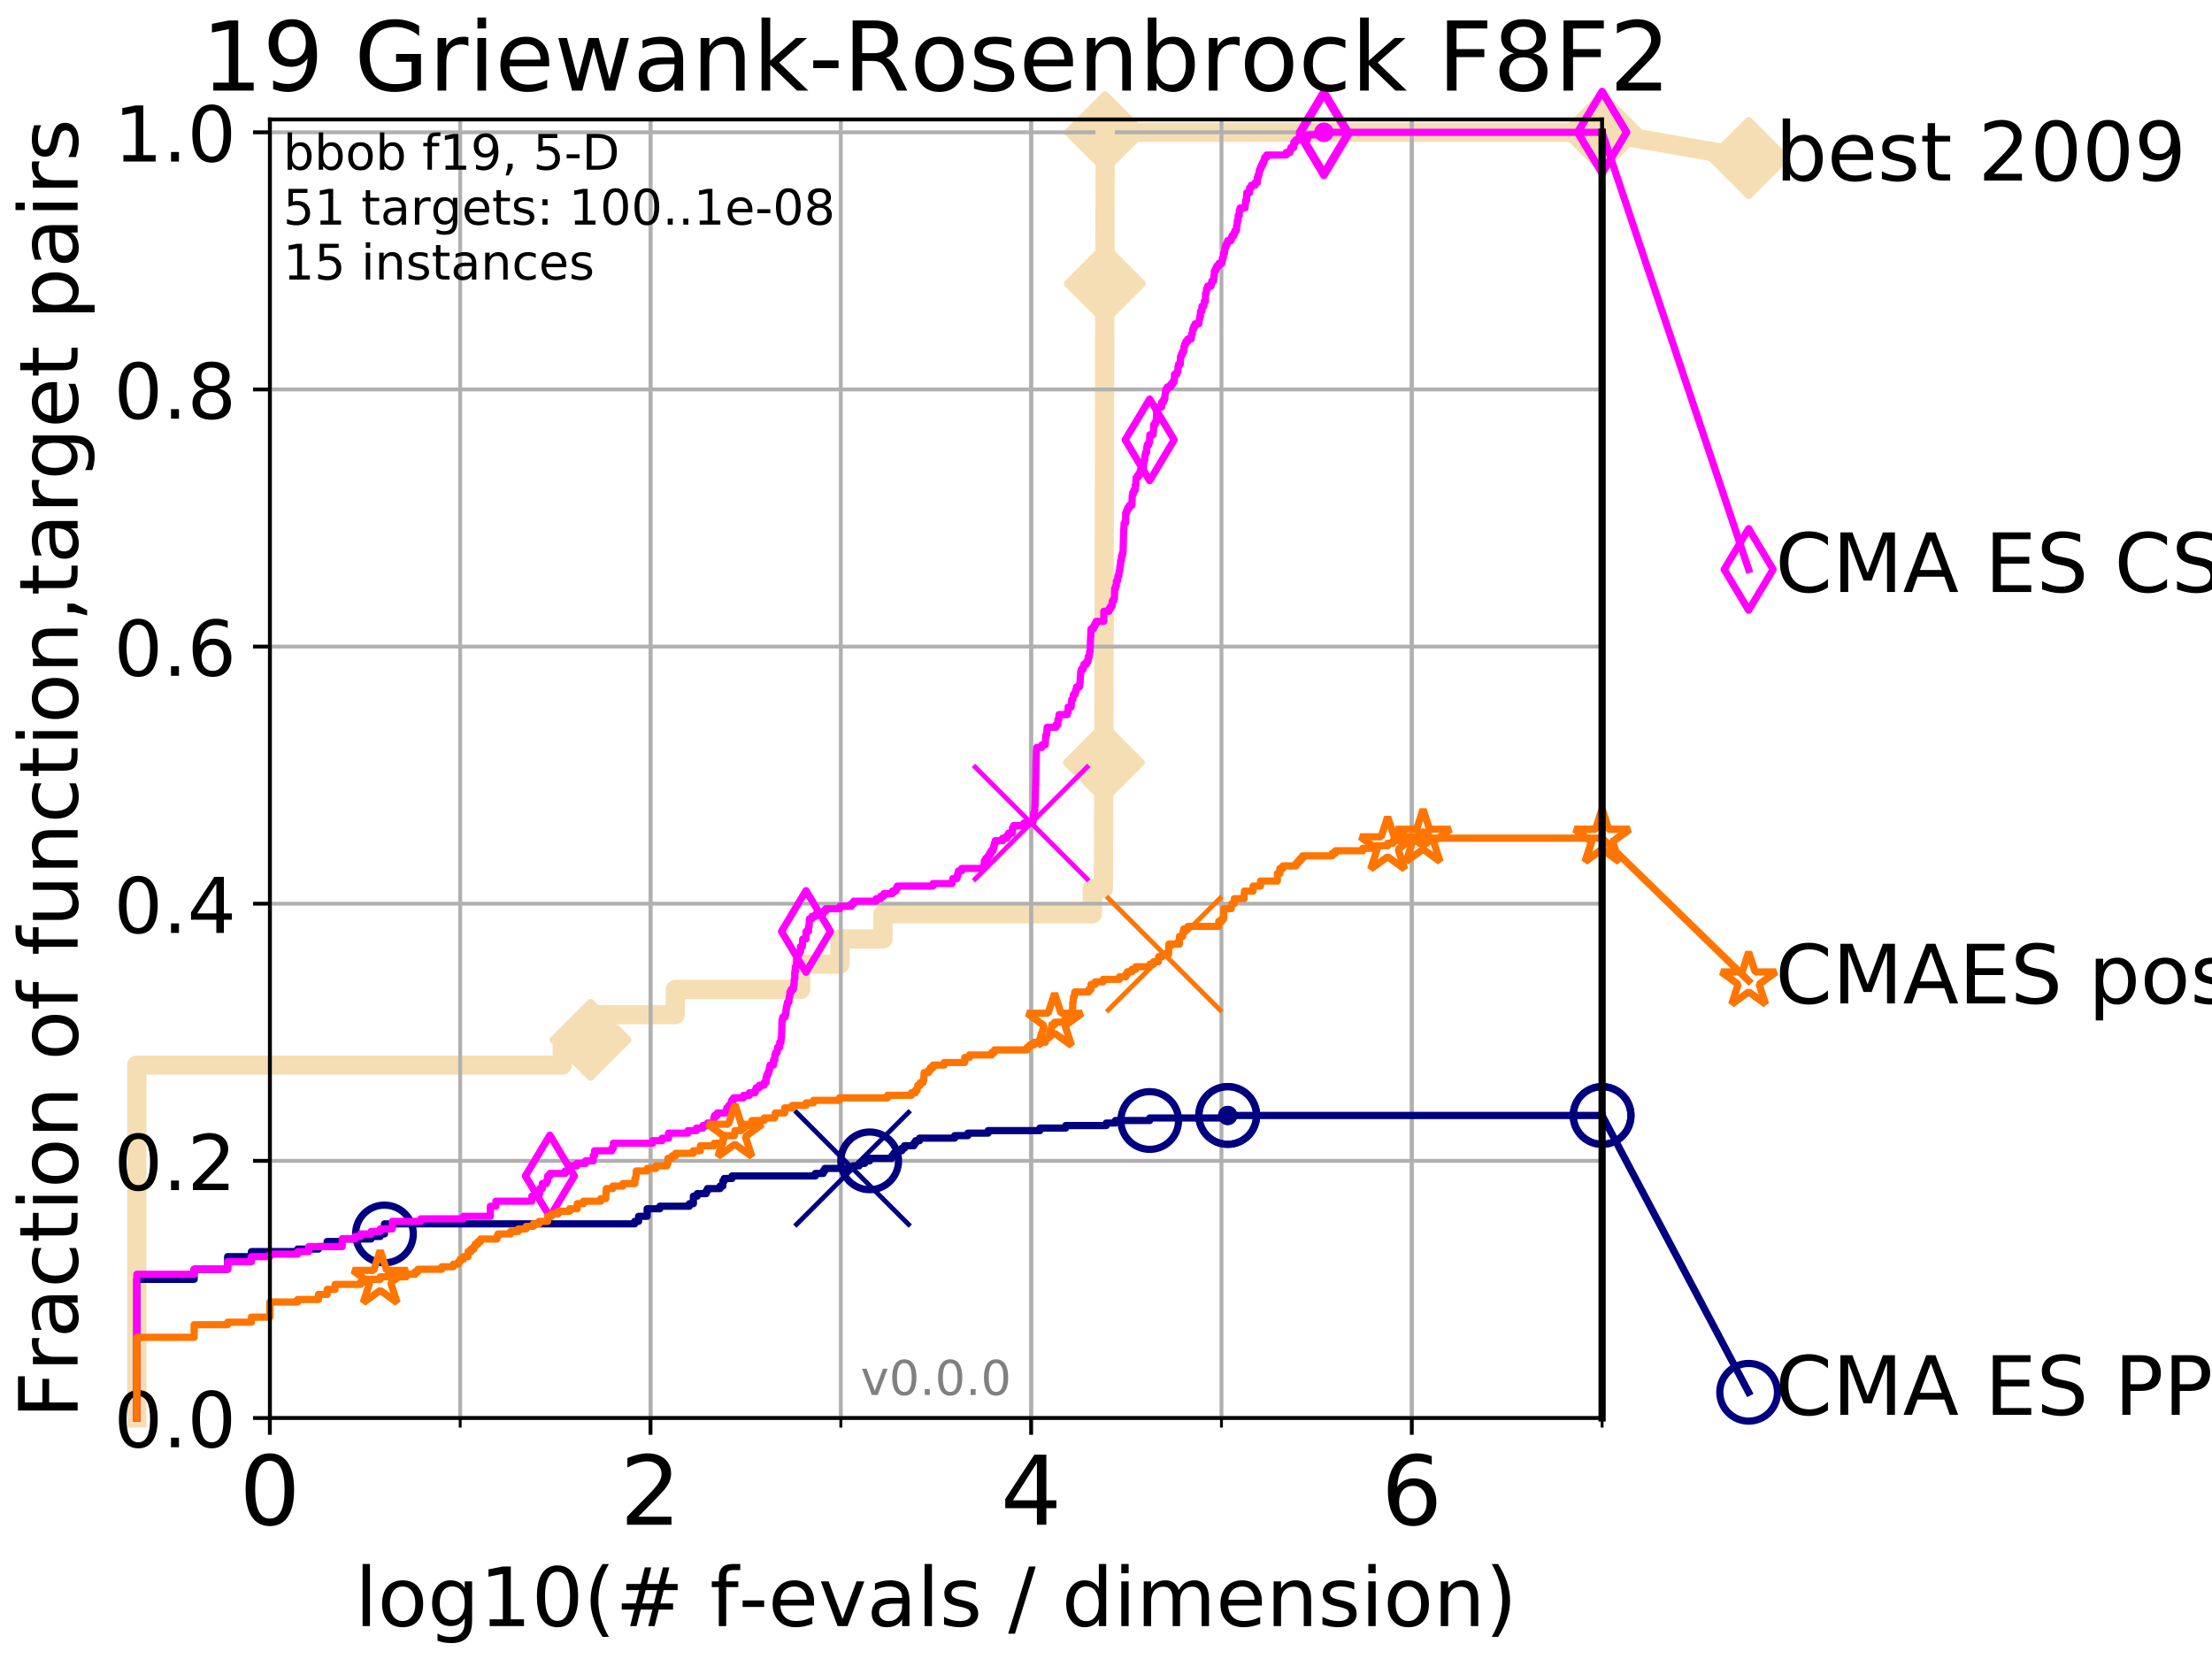 <?xml version="1.0" encoding="utf-8" standalone="no"?>
<!DOCTYPE svg PUBLIC "-//W3C//DTD SVG 1.1//EN"
  "http://www.w3.org/Graphics/SVG/1.1/DTD/svg11.dtd">
<!-- Created with matplotlib (http://matplotlib.org/) -->
<svg height="345pt" version="1.1" viewBox="0 0 460 345" width="460pt" xmlns="http://www.w3.org/2000/svg" xmlns:xlink="http://www.w3.org/1999/xlink">
 <defs>
  <style type="text/css">
*{stroke-linecap:butt;stroke-linejoin:round;}
  </style>
 </defs>
 <g id="figure_1">
  <g id="patch_1">
   <path d="M 0 345.6 
L 460.8 345.6 
L 460.8 0 
L 0 0 
z
" style="fill:#ffffff;"/>
  </g>
  <g id="axes_1">
   <g id="patch_2">
    <path d="M 56.12 294.88 
L 333.168 294.88 
L 333.168 24.84 
L 56.12 24.84 
z
" style="fill:#ffffff;"/>
   </g>
   <g id="line2d_1">
    <path d="M 28.456 294.88 
L 28.456 221.485 
L 116.934 221.485 
L 116.934 216.243 
L 122.803 216.243 
L 122.803 211 
L 140.435 211 
L 140.435 205.758 
L 166.516 205.758 
L 166.516 200.515 
L 174.668 200.515 
L 174.668 195.273 
L 183.632 195.273 
L 183.632 190.03 
L 227.163 190.03 
L 227.163 184.788 
L 229.464 184.788 
L 229.464 179.546 
L 229.483 179.546 
L 229.483 174.303 
L 229.501 174.303 
L 229.501 169.061 
L 229.527 169.061 
L 229.527 163.818 
L 229.544 163.818 
L 229.544 158.576 
L 229.554 158.576 
L 229.554 153.333 
L 229.569 153.333 
L 229.569 148.091 
L 229.575 148.091 
L 229.575 142.848 
L 229.584 142.848 
L 229.584 137.606 
L 229.602 137.606 
L 229.602 132.363 
L 229.613 132.363 
L 229.613 127.121 
L 229.624 127.121 
L 229.624 121.878 
L 229.628 121.878 
L 229.628 116.636 
L 229.637 116.636 
L 229.637 111.393 
L 229.645 111.393 
L 229.645 106.151 
L 229.652 106.151 
L 229.652 100.908 
L 229.673 100.908 
L 229.673 95.666 
L 229.685 95.666 
L 229.685 90.423 
L 229.69 90.423 
L 229.69 85.181 
L 229.697 85.181 
L 229.697 79.938 
L 229.708 79.938 
L 229.708 74.696 
L 229.724 74.696 
L 229.724 69.453 
L 229.741 69.453 
L 229.741 64.211 
L 229.754 64.211 
L 229.754 58.969 
L 229.768 58.969 
L 229.768 53.726 
L 229.779 53.726 
L 229.779 48.484 
L 229.788 48.484 
L 229.788 43.241 
L 229.799 43.241 
L 229.799 37.999 
L 229.812 37.999 
L 229.812 32.756 
L 229.822 32.756 
L 229.822 27.514 
L 333.168 27.514 
" style="fill:none;stroke:#f5deb3;stroke-linecap:square;stroke-width:4;"/>
   </g>
   <g id="line2d_2">
    <defs>
     <path d="M -0 7.778 
L 7.778 0 
L 0 -7.778 
L -7.778 -0 
z
" id="m83c219401c" style="stroke:#f5deb3;stroke-linejoin:miter;stroke-width:1.5;"/>
    </defs>
    <g>
     <use style="fill:#f5deb3;stroke:#f5deb3;stroke-linejoin:miter;stroke-width:1.5;" x="122.803" xlink:href="#m83c219401c" y="216.243"/>
     <use style="fill:#f5deb3;stroke:#f5deb3;stroke-linejoin:miter;stroke-width:1.5;" x="229.554" xlink:href="#m83c219401c" y="158.576"/>
     <use style="fill:#f5deb3;stroke:#f5deb3;stroke-linejoin:miter;stroke-width:1.5;" x="229.754" xlink:href="#m83c219401c" y="58.969"/>
     <use style="fill:#f5deb3;stroke:#f5deb3;stroke-linejoin:miter;stroke-width:1.5;" x="229.822" xlink:href="#m83c219401c" y="27.514"/>
     <use style="fill:#f5deb3;stroke:#f5deb3;stroke-linejoin:miter;stroke-width:1.5;" x="333.168" xlink:href="#m83c219401c" y="27.514"/>
    </g>
   </g>
   <g id="line2d_3">
    <path style="fill:none;stroke:#f5deb3;stroke-linecap:square;stroke-width:4;"/>
    <g/>
   </g>
   <g id="line2d_4">
    <path d="M 333.168 27.514 
L 363.643 32.861 
" style="fill:none;stroke:#f5deb3;stroke-linecap:square;stroke-width:4;"/>
    <g>
     <use style="fill:#f5deb3;stroke:#f5deb3;stroke-linejoin:miter;stroke-width:1.5;" x="333.168" xlink:href="#m83c219401c" y="27.514"/>
     <use style="fill:#f5deb3;stroke:#f5deb3;stroke-linejoin:miter;stroke-width:1.5;" x="363.643" xlink:href="#m83c219401c" y="32.861"/>
    </g>
   </g>
   <g id="matplotlib.axis_1">
    <g id="xtick_1">
     <g id="line2d_5">
      <path clip-path="url(#p135acb34e6)" d="M 56.12 294.88 
L 56.12 24.84 
" style="fill:none;stroke:#b0b0b0;stroke-linecap:square;stroke-width:0.8;"/>
     </g>
     <g id="line2d_6">
      <defs>
       <path d="M 0 0 
L 0 3.5 
" id="m3354d91e73" style="stroke:#000000;stroke-width:0.8;"/>
      </defs>
      <g>
       <use style="stroke:#000000;stroke-width:0.8;" x="56.12" xlink:href="#m3354d91e73" y="294.88"/>
      </g>
     </g>
     <g id="text_1">
      <!-- 0 -->
      <defs>
       <path d="M 31.781 66.406 
Q 24.172 66.406 20.328 58.906 
Q 16.5 51.422 16.5 36.375 
Q 16.5 21.391 20.328 13.891 
Q 24.172 6.391 31.781 6.391 
Q 39.453 6.391 43.281 13.891 
Q 47.125 21.391 47.125 36.375 
Q 47.125 51.422 43.281 58.906 
Q 39.453 66.406 31.781 66.406 
z
M 31.781 74.219 
Q 44.047 74.219 50.516 64.516 
Q 56.984 54.828 56.984 36.375 
Q 56.984 17.969 50.516 8.266 
Q 44.047 -1.422 31.781 -1.422 
Q 19.531 -1.422 13.062 8.266 
Q 6.594 17.969 6.594 36.375 
Q 6.594 54.828 13.062 64.516 
Q 19.531 74.219 31.781 74.219 
z
" id="DejaVuSans-30"/>
      </defs>
      <g transform="translate(49.758 317.077)scale(0.2 -0.2)">
       <use xlink:href="#DejaVuSans-30"/>
      </g>
     </g>
    </g>
    <g id="xtick_2">
     <g id="line2d_7">
      <path clip-path="url(#p135acb34e6)" d="M 135.277 294.88 
L 135.277 24.84 
" style="fill:none;stroke:#b0b0b0;stroke-linecap:square;stroke-width:0.8;"/>
     </g>
     <g id="line2d_8">
      <g>
       <use style="stroke:#000000;stroke-width:0.8;" x="135.277" xlink:href="#m3354d91e73" y="294.88"/>
      </g>
     </g>
     <g id="text_2">
      <!-- 2 -->
      <defs>
       <path d="M 19.188 8.297 
L 53.609 8.297 
L 53.609 0 
L 7.328 0 
L 7.328 8.297 
Q 12.938 14.109 22.625 23.891 
Q 32.328 33.688 34.812 36.531 
Q 39.547 41.844 41.422 45.531 
Q 43.312 49.219 43.312 52.781 
Q 43.312 58.594 39.234 62.25 
Q 35.156 65.922 28.609 65.922 
Q 23.969 65.922 18.812 64.312 
Q 13.672 62.703 7.812 59.422 
L 7.812 69.391 
Q 13.766 71.781 18.938 73 
Q 24.125 74.219 28.422 74.219 
Q 39.75 74.219 46.484 68.547 
Q 53.219 62.891 53.219 53.422 
Q 53.219 48.922 51.531 44.891 
Q 49.859 40.875 45.406 35.406 
Q 44.188 33.984 37.641 27.219 
Q 31.109 20.453 19.188 8.297 
z
" id="DejaVuSans-32"/>
      </defs>
      <g transform="translate(128.914 317.077)scale(0.2 -0.2)">
       <use xlink:href="#DejaVuSans-32"/>
      </g>
     </g>
    </g>
    <g id="xtick_3">
     <g id="line2d_9">
      <path clip-path="url(#p135acb34e6)" d="M 214.433 294.88 
L 214.433 24.84 
" style="fill:none;stroke:#b0b0b0;stroke-linecap:square;stroke-width:0.8;"/>
     </g>
     <g id="line2d_10">
      <g>
       <use style="stroke:#000000;stroke-width:0.8;" x="214.433" xlink:href="#m3354d91e73" y="294.88"/>
      </g>
     </g>
     <g id="text_3">
      <!-- 4 -->
      <defs>
       <path d="M 37.797 64.312 
L 12.891 25.391 
L 37.797 25.391 
z
M 35.203 72.906 
L 47.609 72.906 
L 47.609 25.391 
L 58.016 25.391 
L 58.016 17.188 
L 47.609 17.188 
L 47.609 0 
L 37.797 0 
L 37.797 17.188 
L 4.891 17.188 
L 4.891 26.703 
z
" id="DejaVuSans-34"/>
      </defs>
      <g transform="translate(208.071 317.077)scale(0.2 -0.2)">
       <use xlink:href="#DejaVuSans-34"/>
      </g>
     </g>
    </g>
    <g id="xtick_4">
     <g id="line2d_11">
      <path clip-path="url(#p135acb34e6)" d="M 293.59 294.88 
L 293.59 24.84 
" style="fill:none;stroke:#b0b0b0;stroke-linecap:square;stroke-width:0.8;"/>
     </g>
     <g id="line2d_12">
      <g>
       <use style="stroke:#000000;stroke-width:0.8;" x="293.59" xlink:href="#m3354d91e73" y="294.88"/>
      </g>
     </g>
     <g id="text_4">
      <!-- 6 -->
      <defs>
       <path d="M 33.016 40.375 
Q 26.375 40.375 22.484 35.828 
Q 18.609 31.297 18.609 23.391 
Q 18.609 15.531 22.484 10.953 
Q 26.375 6.391 33.016 6.391 
Q 39.656 6.391 43.531 10.953 
Q 47.406 15.531 47.406 23.391 
Q 47.406 31.297 43.531 35.828 
Q 39.656 40.375 33.016 40.375 
z
M 52.594 71.297 
L 52.594 62.312 
Q 48.875 64.062 45.094 64.984 
Q 41.312 65.922 37.594 65.922 
Q 27.828 65.922 22.672 59.328 
Q 17.531 52.734 16.797 39.406 
Q 19.672 43.656 24.016 45.922 
Q 28.375 48.188 33.594 48.188 
Q 44.578 48.188 50.953 41.516 
Q 57.328 34.859 57.328 23.391 
Q 57.328 12.156 50.688 5.359 
Q 44.047 -1.422 33.016 -1.422 
Q 20.359 -1.422 13.672 8.266 
Q 6.984 17.969 6.984 36.375 
Q 6.984 53.656 15.188 63.938 
Q 23.391 74.219 37.203 74.219 
Q 40.922 74.219 44.703 73.484 
Q 48.484 72.75 52.594 71.297 
z
" id="DejaVuSans-36"/>
      </defs>
      <g transform="translate(287.227 317.077)scale(0.2 -0.2)">
       <use xlink:href="#DejaVuSans-36"/>
      </g>
     </g>
    </g>
    <g id="xtick_5">
     <g id="line2d_13">
      <path clip-path="url(#p135acb34e6)" d="M 56.12 294.88 
L 56.12 24.84 
" style="fill:none;stroke:#b0b0b0;stroke-linecap:square;stroke-width:0.8;"/>
     </g>
     <g id="line2d_14">
      <defs>
       <path d="M 0 0 
L 0 2 
" id="mdeb85afd8e" style="stroke:#000000;stroke-width:0.6;"/>
      </defs>
      <g>
       <use style="stroke:#000000;stroke-width:0.6;" x="56.12" xlink:href="#mdeb85afd8e" y="294.88"/>
      </g>
     </g>
    </g>
    <g id="xtick_6">
     <g id="line2d_15">
      <path clip-path="url(#p135acb34e6)" d="M 95.698 294.88 
L 95.698 24.84 
" style="fill:none;stroke:#b0b0b0;stroke-linecap:square;stroke-width:0.8;"/>
     </g>
     <g id="line2d_16">
      <g>
       <use style="stroke:#000000;stroke-width:0.6;" x="95.698" xlink:href="#mdeb85afd8e" y="294.88"/>
      </g>
     </g>
    </g>
    <g id="xtick_7">
     <g id="line2d_17">
      <path clip-path="url(#p135acb34e6)" d="M 135.277 294.88 
L 135.277 24.84 
" style="fill:none;stroke:#b0b0b0;stroke-linecap:square;stroke-width:0.8;"/>
     </g>
     <g id="line2d_18">
      <g>
       <use style="stroke:#000000;stroke-width:0.6;" x="135.277" xlink:href="#mdeb85afd8e" y="294.88"/>
      </g>
     </g>
    </g>
    <g id="xtick_8">
     <g id="line2d_19">
      <path clip-path="url(#p135acb34e6)" d="M 174.855 294.88 
L 174.855 24.84 
" style="fill:none;stroke:#b0b0b0;stroke-linecap:square;stroke-width:0.8;"/>
     </g>
     <g id="line2d_20">
      <g>
       <use style="stroke:#000000;stroke-width:0.6;" x="174.855" xlink:href="#mdeb85afd8e" y="294.88"/>
      </g>
     </g>
    </g>
    <g id="xtick_9">
     <g id="line2d_21">
      <path clip-path="url(#p135acb34e6)" d="M 214.433 294.88 
L 214.433 24.84 
" style="fill:none;stroke:#b0b0b0;stroke-linecap:square;stroke-width:0.8;"/>
     </g>
     <g id="line2d_22">
      <g>
       <use style="stroke:#000000;stroke-width:0.6;" x="214.433" xlink:href="#mdeb85afd8e" y="294.88"/>
      </g>
     </g>
    </g>
    <g id="xtick_10">
     <g id="line2d_23">
      <path clip-path="url(#p135acb34e6)" d="M 254.011 294.88 
L 254.011 24.84 
" style="fill:none;stroke:#b0b0b0;stroke-linecap:square;stroke-width:0.8;"/>
     </g>
     <g id="line2d_24">
      <g>
       <use style="stroke:#000000;stroke-width:0.6;" x="254.011" xlink:href="#mdeb85afd8e" y="294.88"/>
      </g>
     </g>
    </g>
    <g id="xtick_11">
     <g id="line2d_25">
      <path clip-path="url(#p135acb34e6)" d="M 293.59 294.88 
L 293.59 24.84 
" style="fill:none;stroke:#b0b0b0;stroke-linecap:square;stroke-width:0.8;"/>
     </g>
     <g id="line2d_26">
      <g>
       <use style="stroke:#000000;stroke-width:0.6;" x="293.59" xlink:href="#mdeb85afd8e" y="294.88"/>
      </g>
     </g>
    </g>
    <g id="xtick_12">
     <g id="line2d_27">
      <path clip-path="url(#p135acb34e6)" d="M 333.168 294.88 
L 333.168 24.84 
" style="fill:none;stroke:#b0b0b0;stroke-linecap:square;stroke-width:0.8;"/>
     </g>
     <g id="line2d_28">
      <g>
       <use style="stroke:#000000;stroke-width:0.6;" x="333.168" xlink:href="#mdeb85afd8e" y="294.88"/>
      </g>
     </g>
    </g>
    <g id="text_5">
     <!-- log10(# f-evals / dimension) -->
     <defs>
      <path d="M 9.422 75.984 
L 18.406 75.984 
L 18.406 0 
L 9.422 0 
z
" id="DejaVuSans-6c"/>
      <path d="M 30.609 48.391 
Q 23.391 48.391 19.188 42.75 
Q 14.984 37.109 14.984 27.297 
Q 14.984 17.484 19.156 11.844 
Q 23.344 6.203 30.609 6.203 
Q 37.797 6.203 41.984 11.859 
Q 46.188 17.531 46.188 27.297 
Q 46.188 37.016 41.984 42.703 
Q 37.797 48.391 30.609 48.391 
z
M 30.609 56 
Q 42.328 56 49.016 48.375 
Q 55.719 40.766 55.719 27.297 
Q 55.719 13.875 49.016 6.219 
Q 42.328 -1.422 30.609 -1.422 
Q 18.844 -1.422 12.172 6.219 
Q 5.516 13.875 5.516 27.297 
Q 5.516 40.766 12.172 48.375 
Q 18.844 56 30.609 56 
z
" id="DejaVuSans-6f"/>
      <path d="M 45.406 27.984 
Q 45.406 37.75 41.375 43.109 
Q 37.359 48.484 30.078 48.484 
Q 22.859 48.484 18.828 43.109 
Q 14.797 37.75 14.797 27.984 
Q 14.797 18.266 18.828 12.891 
Q 22.859 7.516 30.078 7.516 
Q 37.359 7.516 41.375 12.891 
Q 45.406 18.266 45.406 27.984 
z
M 54.391 6.781 
Q 54.391 -7.172 48.188 -13.984 
Q 42 -20.797 29.203 -20.797 
Q 24.469 -20.797 20.266 -20.094 
Q 16.062 -19.391 12.109 -17.922 
L 12.109 -9.188 
Q 16.062 -11.328 19.922 -12.344 
Q 23.781 -13.375 27.781 -13.375 
Q 36.625 -13.375 41.016 -8.766 
Q 45.406 -4.156 45.406 5.172 
L 45.406 9.625 
Q 42.625 4.781 38.281 2.391 
Q 33.938 0 27.875 0 
Q 17.828 0 11.672 7.656 
Q 5.516 15.328 5.516 27.984 
Q 5.516 40.672 11.672 48.328 
Q 17.828 56 27.875 56 
Q 33.938 56 38.281 53.609 
Q 42.625 51.219 45.406 46.391 
L 45.406 54.688 
L 54.391 54.688 
z
" id="DejaVuSans-67"/>
      <path d="M 12.406 8.297 
L 28.516 8.297 
L 28.516 63.922 
L 10.984 60.406 
L 10.984 69.391 
L 28.422 72.906 
L 38.281 72.906 
L 38.281 8.297 
L 54.391 8.297 
L 54.391 0 
L 12.406 0 
z
" id="DejaVuSans-31"/>
      <path d="M 31 75.875 
Q 24.469 64.656 21.281 53.656 
Q 18.109 42.672 18.109 31.391 
Q 18.109 20.125 21.312 9.062 
Q 24.516 -2 31 -13.188 
L 23.188 -13.188 
Q 15.875 -1.703 12.234 9.375 
Q 8.594 20.453 8.594 31.391 
Q 8.594 42.281 12.203 53.312 
Q 15.828 64.359 23.188 75.875 
z
" id="DejaVuSans-28"/>
      <path d="M 51.125 44 
L 36.922 44 
L 32.812 27.688 
L 47.125 27.688 
z
M 43.797 71.781 
L 38.719 51.516 
L 52.984 51.516 
L 58.109 71.781 
L 65.922 71.781 
L 60.891 51.516 
L 76.125 51.516 
L 76.125 44 
L 58.984 44 
L 54.984 27.688 
L 70.516 27.688 
L 70.516 20.219 
L 53.078 20.219 
L 48 0 
L 40.188 0 
L 45.219 20.219 
L 30.906 20.219 
L 25.875 0 
L 18.016 0 
L 23.094 20.219 
L 7.719 20.219 
L 7.719 27.688 
L 24.906 27.688 
L 29 44 
L 13.281 44 
L 13.281 51.516 
L 30.906 51.516 
L 35.891 71.781 
z
" id="DejaVuSans-23"/>
      <path id="DejaVuSans-20"/>
      <path d="M 37.109 75.984 
L 37.109 68.5 
L 28.516 68.5 
Q 23.688 68.5 21.797 66.547 
Q 19.922 64.594 19.922 59.516 
L 19.922 54.688 
L 34.719 54.688 
L 34.719 47.703 
L 19.922 47.703 
L 19.922 0 
L 10.891 0 
L 10.891 47.703 
L 2.297 47.703 
L 2.297 54.688 
L 10.891 54.688 
L 10.891 58.5 
Q 10.891 67.625 15.141 71.797 
Q 19.391 75.984 28.609 75.984 
z
" id="DejaVuSans-66"/>
      <path d="M 4.891 31.391 
L 31.203 31.391 
L 31.203 23.391 
L 4.891 23.391 
z
" id="DejaVuSans-2d"/>
      <path d="M 56.203 29.594 
L 56.203 25.203 
L 14.891 25.203 
Q 15.484 15.922 20.484 11.062 
Q 25.484 6.203 34.422 6.203 
Q 39.594 6.203 44.453 7.469 
Q 49.312 8.734 54.109 11.281 
L 54.109 2.781 
Q 49.266 0.734 44.188 -0.344 
Q 39.109 -1.422 33.891 -1.422 
Q 20.797 -1.422 13.156 6.188 
Q 5.516 13.812 5.516 26.812 
Q 5.516 40.234 12.766 48.109 
Q 20.016 56 32.328 56 
Q 43.359 56 49.781 48.891 
Q 56.203 41.797 56.203 29.594 
z
M 47.219 32.234 
Q 47.125 39.594 43.094 43.984 
Q 39.062 48.391 32.422 48.391 
Q 24.906 48.391 20.391 44.141 
Q 15.875 39.891 15.188 32.172 
z
" id="DejaVuSans-65"/>
      <path d="M 2.984 54.688 
L 12.5 54.688 
L 29.594 8.797 
L 46.688 54.688 
L 56.203 54.688 
L 35.688 0 
L 23.484 0 
z
" id="DejaVuSans-76"/>
      <path d="M 34.281 27.484 
Q 23.391 27.484 19.188 25 
Q 14.984 22.516 14.984 16.5 
Q 14.984 11.719 18.141 8.906 
Q 21.297 6.109 26.703 6.109 
Q 34.188 6.109 38.703 11.406 
Q 43.219 16.703 43.219 25.484 
L 43.219 27.484 
z
M 52.203 31.203 
L 52.203 0 
L 43.219 0 
L 43.219 8.297 
Q 40.141 3.328 35.547 0.953 
Q 30.953 -1.422 24.312 -1.422 
Q 15.922 -1.422 10.953 3.297 
Q 6 8.016 6 15.922 
Q 6 25.141 12.172 29.828 
Q 18.359 34.516 30.609 34.516 
L 43.219 34.516 
L 43.219 35.406 
Q 43.219 41.609 39.141 45 
Q 35.062 48.391 27.688 48.391 
Q 23 48.391 18.547 47.266 
Q 14.109 46.141 10.016 43.891 
L 10.016 52.203 
Q 14.938 54.109 19.578 55.047 
Q 24.219 56 28.609 56 
Q 40.484 56 46.344 49.844 
Q 52.203 43.703 52.203 31.203 
z
" id="DejaVuSans-61"/>
      <path d="M 44.281 53.078 
L 44.281 44.578 
Q 40.484 46.531 36.375 47.5 
Q 32.281 48.484 27.875 48.484 
Q 21.188 48.484 17.844 46.438 
Q 14.5 44.391 14.5 40.281 
Q 14.5 37.156 16.891 35.375 
Q 19.281 33.594 26.516 31.984 
L 29.594 31.297 
Q 39.156 29.25 43.188 25.516 
Q 47.219 21.781 47.219 15.094 
Q 47.219 7.469 41.188 3.016 
Q 35.156 -1.422 24.609 -1.422 
Q 20.219 -1.422 15.453 -0.562 
Q 10.688 0.297 5.422 2 
L 5.422 11.281 
Q 10.406 8.688 15.234 7.391 
Q 20.062 6.109 24.812 6.109 
Q 31.156 6.109 34.562 8.281 
Q 37.984 10.453 37.984 14.406 
Q 37.984 18.062 35.516 20.016 
Q 33.062 21.969 24.703 23.781 
L 21.578 24.516 
Q 13.234 26.266 9.516 29.906 
Q 5.812 33.547 5.812 39.891 
Q 5.812 47.609 11.281 51.797 
Q 16.75 56 26.812 56 
Q 31.781 56 36.172 55.266 
Q 40.578 54.547 44.281 53.078 
z
" id="DejaVuSans-73"/>
      <path d="M 25.391 72.906 
L 33.688 72.906 
L 8.297 -9.281 
L 0 -9.281 
z
" id="DejaVuSans-2f"/>
      <path d="M 45.406 46.391 
L 45.406 75.984 
L 54.391 75.984 
L 54.391 0 
L 45.406 0 
L 45.406 8.203 
Q 42.578 3.328 38.25 0.953 
Q 33.938 -1.422 27.875 -1.422 
Q 17.969 -1.422 11.734 6.484 
Q 5.516 14.406 5.516 27.297 
Q 5.516 40.188 11.734 48.094 
Q 17.969 56 27.875 56 
Q 33.938 56 38.25 53.625 
Q 42.578 51.266 45.406 46.391 
z
M 14.797 27.297 
Q 14.797 17.391 18.875 11.75 
Q 22.953 6.109 30.078 6.109 
Q 37.203 6.109 41.297 11.75 
Q 45.406 17.391 45.406 27.297 
Q 45.406 37.203 41.297 42.844 
Q 37.203 48.484 30.078 48.484 
Q 22.953 48.484 18.875 42.844 
Q 14.797 37.203 14.797 27.297 
z
" id="DejaVuSans-64"/>
      <path d="M 9.422 54.688 
L 18.406 54.688 
L 18.406 0 
L 9.422 0 
z
M 9.422 75.984 
L 18.406 75.984 
L 18.406 64.594 
L 9.422 64.594 
z
" id="DejaVuSans-69"/>
      <path d="M 52 44.188 
Q 55.375 50.25 60.062 53.125 
Q 64.75 56 71.094 56 
Q 79.641 56 84.281 50.016 
Q 88.922 44.047 88.922 33.016 
L 88.922 0 
L 79.891 0 
L 79.891 32.719 
Q 79.891 40.578 77.094 44.375 
Q 74.312 48.188 68.609 48.188 
Q 61.625 48.188 57.562 43.547 
Q 53.516 38.922 53.516 30.906 
L 53.516 0 
L 44.484 0 
L 44.484 32.719 
Q 44.484 40.625 41.703 44.406 
Q 38.922 48.188 33.109 48.188 
Q 26.219 48.188 22.156 43.531 
Q 18.109 38.875 18.109 30.906 
L 18.109 0 
L 9.078 0 
L 9.078 54.688 
L 18.109 54.688 
L 18.109 46.188 
Q 21.188 51.219 25.484 53.609 
Q 29.781 56 35.688 56 
Q 41.656 56 45.828 52.969 
Q 50 49.953 52 44.188 
z
" id="DejaVuSans-6d"/>
      <path d="M 54.891 33.016 
L 54.891 0 
L 45.906 0 
L 45.906 32.719 
Q 45.906 40.484 42.875 44.328 
Q 39.844 48.188 33.797 48.188 
Q 26.516 48.188 22.312 43.547 
Q 18.109 38.922 18.109 30.906 
L 18.109 0 
L 9.078 0 
L 9.078 54.688 
L 18.109 54.688 
L 18.109 46.188 
Q 21.344 51.125 25.703 53.562 
Q 30.078 56 35.797 56 
Q 45.219 56 50.047 50.172 
Q 54.891 44.344 54.891 33.016 
z
" id="DejaVuSans-6e"/>
      <path d="M 8.016 75.875 
L 15.828 75.875 
Q 23.141 64.359 26.781 53.312 
Q 30.422 42.281 30.422 31.391 
Q 30.422 20.453 26.781 9.375 
Q 23.141 -1.703 15.828 -13.188 
L 8.016 -13.188 
Q 14.5 -2 17.703 9.062 
Q 20.906 20.125 20.906 31.391 
Q 20.906 42.672 17.703 53.656 
Q 14.5 64.656 8.016 75.875 
z
" id="DejaVuSans-29"/>
     </defs>
     <g transform="translate(73.803 338.154)scale(0.17 -0.17)">
      <use xlink:href="#DejaVuSans-6c"/>
      <use x="27.783" xlink:href="#DejaVuSans-6f"/>
      <use x="88.965" xlink:href="#DejaVuSans-67"/>
      <use x="152.441" xlink:href="#DejaVuSans-31"/>
      <use x="216.064" xlink:href="#DejaVuSans-30"/>
      <use x="279.688" xlink:href="#DejaVuSans-28"/>
      <use x="318.701" xlink:href="#DejaVuSans-23"/>
      <use x="402.49" xlink:href="#DejaVuSans-20"/>
      <use x="434.277" xlink:href="#DejaVuSans-66"/>
      <use x="469.404" xlink:href="#DejaVuSans-2d"/>
      <use x="505.488" xlink:href="#DejaVuSans-65"/>
      <use x="567.012" xlink:href="#DejaVuSans-76"/>
      <use x="626.191" xlink:href="#DejaVuSans-61"/>
      <use x="687.471" xlink:href="#DejaVuSans-6c"/>
      <use x="715.254" xlink:href="#DejaVuSans-73"/>
      <use x="767.354" xlink:href="#DejaVuSans-20"/>
      <use x="799.141" xlink:href="#DejaVuSans-2f"/>
      <use x="832.832" xlink:href="#DejaVuSans-20"/>
      <use x="864.619" xlink:href="#DejaVuSans-64"/>
      <use x="928.096" xlink:href="#DejaVuSans-69"/>
      <use x="955.879" xlink:href="#DejaVuSans-6d"/>
      <use x="1053.291" xlink:href="#DejaVuSans-65"/>
      <use x="1114.814" xlink:href="#DejaVuSans-6e"/>
      <use x="1178.193" xlink:href="#DejaVuSans-73"/>
      <use x="1230.293" xlink:href="#DejaVuSans-69"/>
      <use x="1258.076" xlink:href="#DejaVuSans-6f"/>
      <use x="1319.258" xlink:href="#DejaVuSans-6e"/>
      <use x="1382.637" xlink:href="#DejaVuSans-29"/>
     </g>
    </g>
   </g>
   <g id="matplotlib.axis_2">
    <g id="ytick_1">
     <g id="line2d_29">
      <path clip-path="url(#p135acb34e6)" d="M 56.12 294.88 
L 333.168 294.88 
" style="fill:none;stroke:#b0b0b0;stroke-linecap:square;stroke-width:0.8;"/>
     </g>
     <g id="line2d_30">
      <defs>
       <path d="M 0 0 
L -3.5 0 
" id="m684ca2efc6" style="stroke:#000000;stroke-width:0.8;"/>
      </defs>
      <g>
       <use style="stroke:#000000;stroke-width:0.8;" x="56.12" xlink:href="#m684ca2efc6" y="294.88"/>
      </g>
     </g>
     <g id="text_6">
      <!-- 0.0 -->
      <defs>
       <path d="M 10.688 12.406 
L 21 12.406 
L 21 0 
L 10.688 0 
z
" id="DejaVuSans-2e"/>
      </defs>
      <g transform="translate(23.675 300.959)scale(0.16 -0.16)">
       <use xlink:href="#DejaVuSans-30"/>
       <use x="63.623" xlink:href="#DejaVuSans-2e"/>
       <use x="95.41" xlink:href="#DejaVuSans-30"/>
      </g>
     </g>
    </g>
    <g id="ytick_2">
     <g id="line2d_31">
      <path clip-path="url(#p135acb34e6)" d="M 56.12 241.407 
L 333.168 241.407 
" style="fill:none;stroke:#b0b0b0;stroke-linecap:square;stroke-width:0.8;"/>
     </g>
     <g id="line2d_32">
      <g>
       <use style="stroke:#000000;stroke-width:0.8;" x="56.12" xlink:href="#m684ca2efc6" y="241.407"/>
      </g>
     </g>
     <g id="text_7">
      <!-- 0.2 -->
      <g transform="translate(23.675 247.485)scale(0.16 -0.16)">
       <use xlink:href="#DejaVuSans-30"/>
       <use x="63.623" xlink:href="#DejaVuSans-2e"/>
       <use x="95.41" xlink:href="#DejaVuSans-32"/>
      </g>
     </g>
    </g>
    <g id="ytick_3">
     <g id="line2d_33">
      <path clip-path="url(#p135acb34e6)" d="M 56.12 187.933 
L 333.168 187.933 
" style="fill:none;stroke:#b0b0b0;stroke-linecap:square;stroke-width:0.8;"/>
     </g>
     <g id="line2d_34">
      <g>
       <use style="stroke:#000000;stroke-width:0.8;" x="56.12" xlink:href="#m684ca2efc6" y="187.933"/>
      </g>
     </g>
     <g id="text_8">
      <!-- 0.4 -->
      <g transform="translate(23.675 194.012)scale(0.16 -0.16)">
       <use xlink:href="#DejaVuSans-30"/>
       <use x="63.623" xlink:href="#DejaVuSans-2e"/>
       <use x="95.41" xlink:href="#DejaVuSans-34"/>
      </g>
     </g>
    </g>
    <g id="ytick_4">
     <g id="line2d_35">
      <path clip-path="url(#p135acb34e6)" d="M 56.12 134.46 
L 333.168 134.46 
" style="fill:none;stroke:#b0b0b0;stroke-linecap:square;stroke-width:0.8;"/>
     </g>
     <g id="line2d_36">
      <g>
       <use style="stroke:#000000;stroke-width:0.8;" x="56.12" xlink:href="#m684ca2efc6" y="134.46"/>
      </g>
     </g>
     <g id="text_9">
      <!-- 0.6 -->
      <g transform="translate(23.675 140.539)scale(0.16 -0.16)">
       <use xlink:href="#DejaVuSans-30"/>
       <use x="63.623" xlink:href="#DejaVuSans-2e"/>
       <use x="95.41" xlink:href="#DejaVuSans-36"/>
      </g>
     </g>
    </g>
    <g id="ytick_5">
     <g id="line2d_37">
      <path clip-path="url(#p135acb34e6)" d="M 56.12 80.987 
L 333.168 80.987 
" style="fill:none;stroke:#b0b0b0;stroke-linecap:square;stroke-width:0.8;"/>
     </g>
     <g id="line2d_38">
      <g>
       <use style="stroke:#000000;stroke-width:0.8;" x="56.12" xlink:href="#m684ca2efc6" y="80.987"/>
      </g>
     </g>
     <g id="text_10">
      <!-- 0.8 -->
      <defs>
       <path d="M 31.781 34.625 
Q 24.75 34.625 20.719 30.859 
Q 16.703 27.094 16.703 20.516 
Q 16.703 13.922 20.719 10.156 
Q 24.75 6.391 31.781 6.391 
Q 38.812 6.391 42.859 10.172 
Q 46.922 13.969 46.922 20.516 
Q 46.922 27.094 42.891 30.859 
Q 38.875 34.625 31.781 34.625 
z
M 21.922 38.812 
Q 15.578 40.375 12.031 44.719 
Q 8.5 49.078 8.5 55.328 
Q 8.5 64.062 14.719 69.141 
Q 20.953 74.219 31.781 74.219 
Q 42.672 74.219 48.875 69.141 
Q 55.078 64.062 55.078 55.328 
Q 55.078 49.078 51.531 44.719 
Q 48 40.375 41.703 38.812 
Q 48.828 37.156 52.797 32.312 
Q 56.781 27.484 56.781 20.516 
Q 56.781 9.906 50.312 4.234 
Q 43.844 -1.422 31.781 -1.422 
Q 19.734 -1.422 13.25 4.234 
Q 6.781 9.906 6.781 20.516 
Q 6.781 27.484 10.781 32.312 
Q 14.797 37.156 21.922 38.812 
z
M 18.312 54.391 
Q 18.312 48.734 21.844 45.562 
Q 25.391 42.391 31.781 42.391 
Q 38.141 42.391 41.719 45.562 
Q 45.312 48.734 45.312 54.391 
Q 45.312 60.062 41.719 63.234 
Q 38.141 66.406 31.781 66.406 
Q 25.391 66.406 21.844 63.234 
Q 18.312 60.062 18.312 54.391 
z
" id="DejaVuSans-38"/>
      </defs>
      <g transform="translate(23.675 87.066)scale(0.16 -0.16)">
       <use xlink:href="#DejaVuSans-30"/>
       <use x="63.623" xlink:href="#DejaVuSans-2e"/>
       <use x="95.41" xlink:href="#DejaVuSans-38"/>
      </g>
     </g>
    </g>
    <g id="ytick_6">
     <g id="line2d_39">
      <path clip-path="url(#p135acb34e6)" d="M 56.12 27.514 
L 333.168 27.514 
" style="fill:none;stroke:#b0b0b0;stroke-linecap:square;stroke-width:0.8;"/>
     </g>
     <g id="line2d_40">
      <g>
       <use style="stroke:#000000;stroke-width:0.8;" x="56.12" xlink:href="#m684ca2efc6" y="27.514"/>
      </g>
     </g>
     <g id="text_11">
      <!-- 1.0 -->
      <g transform="translate(23.675 33.592)scale(0.16 -0.16)">
       <use xlink:href="#DejaVuSans-31"/>
       <use x="63.623" xlink:href="#DejaVuSans-2e"/>
       <use x="95.41" xlink:href="#DejaVuSans-30"/>
      </g>
     </g>
    </g>
    <g id="text_12">
     <!-- Fraction of function,target pairs -->
     <defs>
      <path d="M 9.812 72.906 
L 51.703 72.906 
L 51.703 64.594 
L 19.672 64.594 
L 19.672 43.109 
L 48.578 43.109 
L 48.578 34.812 
L 19.672 34.812 
L 19.672 0 
L 9.812 0 
z
" id="DejaVuSans-46"/>
      <path d="M 41.109 46.297 
Q 39.594 47.172 37.812 47.578 
Q 36.031 48 33.891 48 
Q 26.266 48 22.188 43.047 
Q 18.109 38.094 18.109 28.812 
L 18.109 0 
L 9.078 0 
L 9.078 54.688 
L 18.109 54.688 
L 18.109 46.188 
Q 20.953 51.172 25.484 53.578 
Q 30.031 56 36.531 56 
Q 37.453 56 38.578 55.875 
Q 39.703 55.766 41.062 55.516 
z
" id="DejaVuSans-72"/>
      <path d="M 48.781 52.594 
L 48.781 44.188 
Q 44.969 46.297 41.141 47.344 
Q 37.312 48.391 33.406 48.391 
Q 24.656 48.391 19.812 42.844 
Q 14.984 37.312 14.984 27.297 
Q 14.984 17.281 19.812 11.734 
Q 24.656 6.203 33.406 6.203 
Q 37.312 6.203 41.141 7.25 
Q 44.969 8.297 48.781 10.406 
L 48.781 2.094 
Q 45.016 0.344 40.984 -0.531 
Q 36.969 -1.422 32.422 -1.422 
Q 20.062 -1.422 12.781 6.344 
Q 5.516 14.109 5.516 27.297 
Q 5.516 40.672 12.859 48.328 
Q 20.219 56 33.016 56 
Q 37.156 56 41.109 55.141 
Q 45.062 54.297 48.781 52.594 
z
" id="DejaVuSans-63"/>
      <path d="M 18.312 70.219 
L 18.312 54.688 
L 36.812 54.688 
L 36.812 47.703 
L 18.312 47.703 
L 18.312 18.016 
Q 18.312 11.328 20.141 9.422 
Q 21.969 7.516 27.594 7.516 
L 36.812 7.516 
L 36.812 0 
L 27.594 0 
Q 17.188 0 13.234 3.875 
Q 9.281 7.766 9.281 18.016 
L 9.281 47.703 
L 2.688 47.703 
L 2.688 54.688 
L 9.281 54.688 
L 9.281 70.219 
z
" id="DejaVuSans-74"/>
      <path d="M 8.5 21.578 
L 8.5 54.688 
L 17.484 54.688 
L 17.484 21.922 
Q 17.484 14.156 20.5 10.266 
Q 23.531 6.391 29.594 6.391 
Q 36.859 6.391 41.078 11.031 
Q 45.312 15.672 45.312 23.688 
L 45.312 54.688 
L 54.297 54.688 
L 54.297 0 
L 45.312 0 
L 45.312 8.406 
Q 42.047 3.422 37.719 1 
Q 33.406 -1.422 27.688 -1.422 
Q 18.266 -1.422 13.375 4.438 
Q 8.5 10.297 8.5 21.578 
z
M 31.109 56 
z
" id="DejaVuSans-75"/>
      <path d="M 11.719 12.406 
L 22.016 12.406 
L 22.016 4 
L 14.016 -11.625 
L 7.719 -11.625 
L 11.719 4 
z
" id="DejaVuSans-2c"/>
      <path d="M 18.109 8.203 
L 18.109 -20.797 
L 9.078 -20.797 
L 9.078 54.688 
L 18.109 54.688 
L 18.109 46.391 
Q 20.953 51.266 25.266 53.625 
Q 29.594 56 35.594 56 
Q 45.562 56 51.781 48.094 
Q 58.016 40.188 58.016 27.297 
Q 58.016 14.406 51.781 6.484 
Q 45.562 -1.422 35.594 -1.422 
Q 29.594 -1.422 25.266 0.953 
Q 20.953 3.328 18.109 8.203 
z
M 48.688 27.297 
Q 48.688 37.203 44.609 42.844 
Q 40.531 48.484 33.406 48.484 
Q 26.266 48.484 22.188 42.844 
Q 18.109 37.203 18.109 27.297 
Q 18.109 17.391 22.188 11.75 
Q 26.266 6.109 33.406 6.109 
Q 40.531 6.109 44.609 11.75 
Q 48.688 17.391 48.688 27.297 
z
" id="DejaVuSans-70"/>
     </defs>
     <g transform="translate(16.14 294.999)rotate(-90)scale(0.17 -0.17)">
      <use xlink:href="#DejaVuSans-46"/>
      <use x="57.41" xlink:href="#DejaVuSans-72"/>
      <use x="98.523" xlink:href="#DejaVuSans-61"/>
      <use x="159.803" xlink:href="#DejaVuSans-63"/>
      <use x="214.783" xlink:href="#DejaVuSans-74"/>
      <use x="253.992" xlink:href="#DejaVuSans-69"/>
      <use x="281.775" xlink:href="#DejaVuSans-6f"/>
      <use x="342.957" xlink:href="#DejaVuSans-6e"/>
      <use x="406.336" xlink:href="#DejaVuSans-20"/>
      <use x="438.123" xlink:href="#DejaVuSans-6f"/>
      <use x="499.305" xlink:href="#DejaVuSans-66"/>
      <use x="534.51" xlink:href="#DejaVuSans-20"/>
      <use x="566.297" xlink:href="#DejaVuSans-66"/>
      <use x="601.502" xlink:href="#DejaVuSans-75"/>
      <use x="664.881" xlink:href="#DejaVuSans-6e"/>
      <use x="728.26" xlink:href="#DejaVuSans-63"/>
      <use x="783.24" xlink:href="#DejaVuSans-74"/>
      <use x="822.449" xlink:href="#DejaVuSans-69"/>
      <use x="850.232" xlink:href="#DejaVuSans-6f"/>
      <use x="911.414" xlink:href="#DejaVuSans-6e"/>
      <use x="974.793" xlink:href="#DejaVuSans-2c"/>
      <use x="1006.58" xlink:href="#DejaVuSans-74"/>
      <use x="1045.789" xlink:href="#DejaVuSans-61"/>
      <use x="1107.068" xlink:href="#DejaVuSans-72"/>
      <use x="1148.166" xlink:href="#DejaVuSans-67"/>
      <use x="1211.643" xlink:href="#DejaVuSans-65"/>
      <use x="1273.166" xlink:href="#DejaVuSans-74"/>
      <use x="1312.375" xlink:href="#DejaVuSans-20"/>
      <use x="1344.162" xlink:href="#DejaVuSans-70"/>
      <use x="1407.639" xlink:href="#DejaVuSans-61"/>
      <use x="1468.918" xlink:href="#DejaVuSans-69"/>
      <use x="1496.701" xlink:href="#DejaVuSans-72"/>
      <use x="1537.814" xlink:href="#DejaVuSans-73"/>
     </g>
    </g>
   </g>
   <g id="line2d_41">
    <defs>
     <path d="M 0 1.5 
C 0.398 1.5 0.779 1.342 1.061 1.061 
C 1.342 0.779 1.5 0.398 1.5 0 
C 1.5 -0.398 1.342 -0.779 1.061 -1.061 
C 0.779 -1.342 0.398 -1.5 0 -1.5 
C -0.398 -1.5 -0.779 -1.342 -1.061 -1.061 
C -1.342 -0.779 -1.5 -0.398 -1.5 0 
C -1.5 0.398 -1.342 0.779 -1.061 1.061 
C -0.779 1.342 -0.398 1.5 0 1.5 
z
" id="mbd97d07c42" style="stroke:#f5deb3;"/>
    </defs>
    <g>
     <use style="fill:#f5deb3;stroke:#f5deb3;" x="229.822" xlink:href="#mbd97d07c42" y="27.514"/>
     <use style="fill:#f5deb3;stroke:#f5deb3;" x="229.822" xlink:href="#mbd97d07c42" y="27.514"/>
    </g>
   </g>
   <g id="line2d_42">
    <defs>
     <path d="M 0 1.5 
C 0.398 1.5 0.779 1.342 1.061 1.061 
C 1.342 0.779 1.5 0.398 1.5 0 
C 1.5 -0.398 1.342 -0.779 1.061 -1.061 
C 0.779 -1.342 0.398 -1.5 0 -1.5 
C -0.398 -1.5 -0.779 -1.342 -1.061 -1.061 
C -1.342 -0.779 -1.5 -0.398 -1.5 0 
C -1.5 0.398 -1.342 0.779 -1.061 1.061 
C -0.779 1.342 -0.398 1.5 0 1.5 
z
" id="m21ce4db8d8" style="stroke:#000080;"/>
    </defs>
    <g>
     <use style="fill:#000080;stroke:#000080;" x="255.313" xlink:href="#m21ce4db8d8" y="231.97"/>
     <use style="fill:#000080;stroke:#000080;" x="255.313" xlink:href="#m21ce4db8d8" y="231.97"/>
    </g>
   </g>
   <g id="line2d_43">
    <path d="M 28.456 294.88 
L 28.456 266.046 
L 40.37 266.046 
L 40.37 263.949 
L 47.34 263.949 
L 47.34 261.328 
L 52.284 261.328 
L 52.284 260.28 
L 61.903 260.28 
L 61.903 259.755 
L 66.223 259.755 
L 66.223 259.231 
L 68.034 259.231 
L 68.034 258.183 
L 71.168 258.183 
L 71.168 257.658 
L 77.155 257.658 
L 77.155 257.134 
L 79.067 257.134 
L 79.067 256.61 
L 79.949 256.61 
L 79.949 254.513 
L 131.991 254.513 
L 131.991 253.989 
L 132.804 253.989 
L 132.804 252.94 
L 134.575 252.94 
L 134.575 251.367 
L 137.225 251.367 
L 137.225 250.843 
L 143.355 250.843 
L 143.355 250.319 
L 144.194 250.319 
L 144.194 248.746 
L 144.994 248.746 
L 144.994 248.222 
L 146.844 248.222 
L 146.844 247.698 
L 147.122 247.698 
L 147.122 247.173 
L 149.742 247.173 
L 149.742 246.649 
L 150.325 246.649 
L 150.325 245.601 
L 150.609 245.601 
L 150.609 245.076 
L 152.221 245.076 
L 152.221 244.552 
L 169.553 244.552 
L 169.553 244.028 
L 171.19 244.028 
L 171.19 243.504 
L 171.527 243.504 
L 171.527 242.979 
L 177.347 242.979 
L 177.347 242.455 
L 178.663 242.455 
L 178.663 241.931 
L 179.834 241.931 
L 179.834 241.407 
L 180.856 241.407 
L 180.856 240.882 
L 185.446 240.882 
L 185.446 240.358 
L 185.851 240.358 
L 185.851 239.834 
L 186.596 239.834 
L 186.596 239.31 
L 187.542 239.31 
L 187.542 238.785 
L 188.098 238.785 
L 188.098 238.261 
L 190.046 238.261 
L 190.046 237.737 
L 190.411 237.737 
L 190.411 237.213 
L 191.226 237.213 
L 191.226 236.689 
L 198.528 236.689 
L 198.528 236.164 
L 201.279 236.164 
L 201.279 235.64 
L 205.492 235.64 
L 205.492 235.116 
L 216.246 235.116 
L 216.246 234.592 
L 221.617 234.592 
L 221.617 234.067 
L 230.056 234.067 
L 230.056 233.543 
L 231.951 233.543 
L 231.951 233.019 
L 239.092 233.019 
L 239.092 232.495 
L 255.313 232.495 
L 255.313 231.97 
L 333.168 231.97 
" style="fill:none;stroke:#000080;stroke-linecap:square;stroke-width:1.5;"/>
   </g>
   <g id="line2d_44">
    <defs>
     <path d="M 0 6 
C 1.591 6 3.117 5.368 4.243 4.243 
C 5.368 3.117 6 1.591 6 0 
C 6 -1.591 5.368 -3.117 4.243 -4.243 
C 3.117 -5.368 1.591 -6 0 -6 
C -1.591 -6 -3.117 -5.368 -4.243 -4.243 
C -5.368 -3.117 -6 -1.591 -6 0 
C -6 1.591 -5.368 3.117 -4.243 4.243 
C -3.117 5.368 -1.591 6 0 6 
z
" id="mc5dfdfce4f" style="stroke:#000080;stroke-width:1.5;"/>
    </defs>
    <g>
     <use style="fill:none;stroke:#000080;stroke-width:1.5;" x="79.949" xlink:href="#mc5dfdfce4f" y="256.61"/>
     <use style="fill:none;stroke:#000080;stroke-width:1.5;" x="180.856" xlink:href="#mc5dfdfce4f" y="241.407"/>
     <use style="fill:none;stroke:#000080;stroke-width:1.5;" x="239.092" xlink:href="#mc5dfdfce4f" y="233.019"/>
     <use style="fill:none;stroke:#000080;stroke-width:1.5;" x="255.313" xlink:href="#mc5dfdfce4f" y="231.97"/>
     <use style="fill:none;stroke:#000080;stroke-width:1.5;" x="255.313" xlink:href="#mc5dfdfce4f" y="231.97"/>
     <use style="fill:none;stroke:#000080;stroke-width:1.5;" x="333.168" xlink:href="#mc5dfdfce4f" y="231.97"/>
    </g>
   </g>
   <g id="line2d_45">
    <path style="fill:none;stroke:#000080;stroke-linecap:square;stroke-width:1.5;"/>
    <g/>
   </g>
   <g id="line2d_46">
    <path clip-path="url(#p135acb34e6)" d="M 177.287 242.979 
" style="fill:none;stroke:#000080;stroke-linecap:square;stroke-width:1.5;"/>
    <defs>
     <path d="M -12 12 
L 12 -12 
M -12 -12 
L 12 12 
" id="m1317bf8e80" style="stroke:#000080;"/>
    </defs>
    <g clip-path="url(#p135acb34e6)">
     <use style="fill:#000080;stroke:#000080;" x="177.287" xlink:href="#m1317bf8e80" y="242.979"/>
    </g>
   </g>
   <g id="line2d_47">
    <defs>
     <path d="M 0 1.5 
C 0.398 1.5 0.779 1.342 1.061 1.061 
C 1.342 0.779 1.5 0.398 1.5 0 
C 1.5 -0.398 1.342 -0.779 1.061 -1.061 
C 0.779 -1.342 0.398 -1.5 0 -1.5 
C -0.398 -1.5 -0.779 -1.342 -1.061 -1.061 
C -1.342 -0.779 -1.5 -0.398 -1.5 0 
C -1.5 0.398 -1.342 0.779 -1.061 1.061 
C -0.779 1.342 -0.398 1.5 0 1.5 
z
" id="mb5ef8eacc8" style="stroke:#ff00ff;"/>
    </defs>
    <g>
     <use style="fill:#ff00ff;stroke:#ff00ff;" x="275.313" xlink:href="#mb5ef8eacc8" y="27.514"/>
     <use style="fill:#ff00ff;stroke:#ff00ff;" x="275.313" xlink:href="#mb5ef8eacc8" y="27.514"/>
    </g>
   </g>
   <g id="line2d_48">
    <path d="M 28.456 294.88 
L 28.456 264.998 
L 40.37 264.998 
L 40.37 263.949 
L 47.34 263.949 
L 47.34 262.377 
L 52.284 262.377 
L 52.284 261.328 
L 56.12 261.328 
L 56.12 260.804 
L 61.903 260.804 
L 61.903 260.28 
L 64.199 260.28 
L 64.199 259.231 
L 71.168 259.231 
L 71.168 257.658 
L 73.818 257.658 
L 73.818 257.134 
L 75.004 257.134 
L 75.004 256.61 
L 77.155 256.61 
L 77.155 256.086 
L 79.067 256.086 
L 79.067 255.561 
L 81.587 255.561 
L 81.587 253.989 
L 87.482 253.989 
L 87.482 253.464 
L 96.372 253.464 
L 96.372 252.94 
L 101.966 252.94 
L 101.966 250.843 
L 103.12 250.843 
L 103.12 249.795 
L 110.603 249.795 
L 110.603 248.746 
L 111.31 248.746 
L 111.31 248.222 
L 112.254 248.222 
L 112.254 247.173 
L 112.771 247.173 
L 112.771 246.125 
L 113.64 246.125 
L 113.64 245.601 
L 113.88 245.601 
L 113.88 244.552 
L 114.351 244.552 
L 114.351 244.028 
L 117.524 244.028 
L 117.524 243.504 
L 118.645 243.504 
L 118.645 242.455 
L 119.951 242.455 
L 119.951 241.931 
L 121.779 241.931 
L 121.779 241.407 
L 123.362 241.407 
L 123.362 240.358 
L 123.635 240.358 
L 123.635 239.31 
L 127.225 239.31 
L 127.225 238.785 
L 127.552 238.785 
L 127.552 237.737 
L 135.751 237.737 
L 135.751 237.213 
L 137.679 237.213 
L 137.679 236.689 
L 139.029 236.689 
L 139.029 235.64 
L 143.052 235.64 
L 143.052 235.116 
L 144.837 235.116 
L 144.837 234.592 
L 146.164 234.592 
L 146.164 234.067 
L 147.139 234.067 
L 147.139 233.543 
L 148.434 233.543 
L 148.434 232.495 
L 148.593 232.495 
L 148.593 231.97 
L 149.169 231.97 
L 149.169 231.446 
L 150.999 231.446 
L 150.999 230.922 
L 151.136 230.922 
L 151.136 230.398 
L 151.581 230.398 
L 151.581 229.873 
L 152.002 229.873 
L 152.002 229.349 
L 152.144 229.349 
L 152.144 228.825 
L 152.552 228.825 
L 152.552 228.301 
L 154.624 228.301 
L 154.624 227.776 
L 155.83 227.776 
L 155.83 227.252 
L 157.034 227.252 
L 157.034 226.728 
L 157.237 226.728 
L 157.237 226.204 
L 157.913 226.204 
L 157.913 225.679 
L 158.889 225.679 
L 158.889 225.155 
L 159.293 225.155 
L 159.293 224.107 
L 159.462 224.107 
L 159.462 223.582 
L 159.671 223.582 
L 159.671 223.058 
L 159.886 223.058 
L 159.886 222.534 
L 160.017 222.534 
L 160.017 222.01 
L 160.131 222.01 
L 160.131 221.485 
L 160.845 221.485 
L 160.845 220.437 
L 161.13 220.437 
L 161.13 219.388 
L 161.304 219.388 
L 161.304 218.864 
L 161.634 218.864 
L 161.686 217.816 
L 162.11 217.816 
L 162.153 216.767 
L 162.41 216.767 
L 162.467 215.719 
L 162.523 215.719 
L 162.628 212.049 
L 162.775 212.049 
L 162.775 211.525 
L 163.254 211.525 
L 163.254 211 
L 163.409 211 
L 163.449 209.952 
L 163.522 209.952 
L 163.522 209.428 
L 163.641 209.428 
L 163.641 208.903 
L 163.779 208.903 
L 163.779 208.379 
L 164.065 208.379 
L 164.136 207.331 
L 164.2 207.331 
L 164.276 206.282 
L 164.535 206.282 
L 164.535 205.758 
L 164.98 205.758 
L 165.06 204.709 
L 165.144 204.709 
L 165.157 203.661 
L 165.271 203.661 
L 165.283 202.088 
L 165.385 202.088 
L 165.415 201.04 
L 165.628 201.04 
L 165.68 199.467 
L 165.844 199.467 
L 165.844 198.418 
L 166.217 198.418 
L 166.217 197.894 
L 166.465 197.894 
L 166.465 196.846 
L 166.847 196.846 
L 166.929 195.273 
L 167.613 195.273 
L 167.613 193.7 
L 168.13 193.7 
L 168.145 192.652 
L 168.251 192.652 
L 168.327 191.079 
L 168.861 191.079 
L 168.861 190.555 
L 169.67 190.555 
L 169.67 190.03 
L 171.186 190.03 
L 171.186 189.506 
L 171.685 189.506 
L 171.685 188.982 
L 174.647 188.982 
L 174.647 188.458 
L 177.038 188.458 
L 177.038 187.933 
L 177.548 187.933 
L 177.548 187.409 
L 182.205 187.409 
L 182.205 186.885 
L 183.175 186.885 
L 183.175 186.361 
L 183.801 186.361 
L 183.801 185.836 
L 185.577 185.836 
L 185.577 185.312 
L 186.295 185.312 
L 186.295 184.788 
L 186.61 184.788 
L 186.61 184.264 
L 194.017 184.264 
L 194.017 183.739 
L 197.995 183.739 
L 197.995 183.215 
L 198.145 183.215 
L 198.145 182.691 
L 199.007 182.691 
L 199.007 182.167 
L 199.19 182.167 
L 199.19 181.642 
L 199.309 181.642 
L 199.309 181.118 
L 199.99 181.118 
L 199.99 180.594 
L 204.482 180.594 
L 204.482 180.07 
L 204.632 180.07 
L 204.708 179.021 
L 204.987 179.021 
L 204.987 178.497 
L 205.467 178.497 
L 205.467 177.973 
L 205.793 177.973 
L 205.793 177.449 
L 206.09 177.449 
L 206.09 176.924 
L 206.515 176.924 
L 206.515 176.4 
L 206.664 176.4 
L 206.664 175.876 
L 206.795 175.876 
L 206.795 175.352 
L 206.964 175.352 
L 206.964 174.827 
L 208.502 174.827 
L 208.502 174.303 
L 209.368 174.303 
L 209.368 173.779 
L 209.752 173.779 
L 209.752 173.255 
L 210.526 173.255 
L 210.526 172.206 
L 210.784 172.206 
L 210.784 171.682 
L 212.895 171.682 
L 212.895 171.158 
L 214.785 171.158 
L 214.882 170.109 
L 214.912 170.109 
L 214.955 169.061 
L 215.129 169.061 
L 215.235 167.488 
L 215.252 167.488 
L 215.351 163.294 
L 215.375 163.294 
L 215.479 157.527 
L 215.487 157.527 
L 215.559 155.954 
L 215.605 155.954 
L 215.605 155.43 
L 216.644 155.43 
L 216.644 154.906 
L 217.363 154.906 
L 217.439 153.333 
L 217.504 153.333 
L 217.504 152.809 
L 217.67 152.809 
L 217.756 151.236 
L 219.609 151.236 
L 219.609 150.712 
L 219.99 150.712 
L 219.99 149.663 
L 220.179 149.663 
L 220.228 148.615 
L 221.945 148.615 
L 221.945 148.091 
L 222.117 148.091 
L 222.127 147.042 
L 222.752 147.042 
L 222.861 145.469 
L 223.111 145.469 
L 223.216 144.421 
L 223.575 144.421 
L 223.575 143.897 
L 223.733 143.897 
L 223.733 143.372 
L 223.875 143.372 
L 223.875 142.848 
L 224.481 142.848 
L 224.587 141.8 
L 224.625 141.8 
L 224.727 139.703 
L 224.873 139.703 
L 224.873 139.178 
L 225.244 139.178 
L 225.244 138.654 
L 225.41 138.654 
L 225.41 138.13 
L 225.94 138.13 
L 225.94 137.606 
L 226.265 137.606 
L 226.29 136.557 
L 226.518 136.557 
L 226.612 135.509 
L 226.699 135.509 
L 226.8 132.363 
L 226.829 132.363 
L 226.882 130.79 
L 227.385 130.79 
L 227.385 130.266 
L 227.664 130.266 
L 227.664 129.742 
L 227.948 129.742 
L 227.948 129.218 
L 229.529 129.218 
L 229.555 127.121 
L 230.607 127.121 
L 230.607 126.596 
L 230.952 126.596 
L 230.952 126.072 
L 231.262 126.072 
L 231.298 125.024 
L 231.592 125.024 
L 231.592 124.499 
L 231.766 124.499 
L 231.788 122.403 
L 231.987 122.403 
L 231.987 121.878 
L 232.154 121.878 
L 232.158 120.83 
L 232.397 120.83 
L 232.467 119.781 
L 232.654 119.781 
L 232.751 118.733 
L 232.873 118.733 
L 232.897 117.684 
L 232.986 117.684 
L 233.042 116.636 
L 233.184 116.636 
L 233.225 115.587 
L 233.393 115.587 
L 233.393 115.063 
L 233.54 115.063 
L 233.649 110.869 
L 233.664 110.869 
L 233.773 108.772 
L 234.066 108.772 
L 234.101 106.675 
L 234.282 106.675 
L 234.282 106.151 
L 234.494 106.151 
L 234.494 105.627 
L 234.859 105.627 
L 234.859 105.102 
L 235.375 105.102 
L 235.46 103.005 
L 235.555 103.005 
L 235.555 102.481 
L 235.777 102.481 
L 235.777 101.957 
L 236.07 101.957 
L 236.086 100.908 
L 236.189 100.908 
L 236.253 99.336 
L 236.603 99.336 
L 236.603 98.811 
L 236.99 98.811 
L 236.99 98.287 
L 237.129 98.287 
L 237.129 97.763 
L 237.375 97.763 
L 237.375 97.239 
L 237.805 97.239 
L 237.839 96.19 
L 237.943 96.19 
L 237.943 95.666 
L 238.063 95.666 
L 238.11 94.617 
L 238.22 94.617 
L 238.22 94.093 
L 238.451 94.093 
L 238.471 93.045 
L 238.567 93.045 
L 238.567 92.52 
L 238.871 92.52 
L 238.871 91.996 
L 239.081 91.996 
L 239.101 90.423 
L 239.77 90.423 
L 239.877 89.375 
L 239.892 89.375 
L 239.894 88.326 
L 240.204 88.326 
L 240.204 87.802 
L 240.446 87.802 
L 240.534 85.705 
L 240.748 85.705 
L 240.757 84.657 
L 241.551 84.657 
L 241.591 83.608 
L 241.977 83.608 
L 241.977 83.084 
L 242.196 83.084 
L 242.293 82.035 
L 242.307 82.035 
L 242.413 80.987 
L 242.75 80.987 
L 242.75 80.463 
L 243.457 80.463 
L 243.457 79.938 
L 243.848 79.938 
L 243.848 79.414 
L 244.165 79.414 
L 244.249 77.841 
L 244.752 77.841 
L 244.752 77.317 
L 244.957 77.317 
L 244.971 76.269 
L 245.091 76.269 
L 245.091 75.744 
L 245.446 75.744 
L 245.48 74.172 
L 245.671 74.172 
L 245.671 73.647 
L 245.912 73.647 
L 245.912 73.123 
L 246.172 73.123 
L 246.205 72.075 
L 246.35 72.075 
L 246.35 71.55 
L 246.606 71.55 
L 246.606 71.026 
L 246.998 71.026 
L 246.998 70.502 
L 247.705 70.502 
L 247.812 69.453 
L 247.938 69.453 
L 248.042 68.405 
L 248.243 68.405 
L 248.243 67.881 
L 248.506 67.881 
L 248.506 67.356 
L 249.303 67.356 
L 249.41 66.308 
L 249.503 66.308 
L 249.503 65.784 
L 249.636 65.784 
L 249.657 64.735 
L 249.935 64.735 
L 249.952 63.687 
L 250.357 63.687 
L 250.433 62.638 
L 250.677 62.638 
L 250.691 61.066 
L 250.827 61.066 
L 250.921 60.017 
L 251.155 60.017 
L 251.155 59.493 
L 251.85 59.493 
L 251.85 58.969 
L 252.005 58.969 
L 252.005 58.444 
L 252.365 58.444 
L 252.435 57.396 
L 252.517 57.396 
L 252.527 56.347 
L 252.796 56.347 
L 252.796 55.823 
L 253.05 55.823 
L 253.05 55.299 
L 253.486 55.299 
L 253.486 54.775 
L 254.078 54.775 
L 254.078 54.25 
L 254.193 54.25 
L 254.193 53.726 
L 254.377 53.726 
L 254.444 52.678 
L 254.638 52.678 
L 254.717 51.629 
L 254.835 51.629 
L 254.835 51.105 
L 255.096 51.105 
L 255.096 50.581 
L 255.3 50.581 
L 255.3 50.056 
L 256.012 50.056 
L 256.012 49.532 
L 256.199 49.532 
L 256.199 49.008 
L 256.59 49.008 
L 256.59 48.484 
L 256.806 48.484 
L 256.806 47.959 
L 257.129 47.959 
L 257.161 46.911 
L 257.264 46.911 
L 257.306 45.862 
L 257.478 45.862 
L 257.491 44.814 
L 257.712 44.814 
L 257.734 43.765 
L 257.889 43.765 
L 257.889 43.241 
L 258.932 43.241 
L 259.026 41.668 
L 259.241 41.668 
L 259.253 40.096 
L 259.859 40.096 
L 259.869 39.047 
L 260.217 39.047 
L 260.217 38.523 
L 260.997 38.523 
L 260.997 37.999 
L 261.462 37.999 
L 261.465 36.95 
L 261.609 36.95 
L 261.609 36.426 
L 261.799 36.426 
L 261.888 35.377 
L 262.089 35.377 
L 262.089 34.853 
L 262.321 34.853 
L 262.321 34.329 
L 262.585 34.329 
L 262.585 33.805 
L 262.836 33.805 
L 262.836 33.28 
L 262.991 33.28 
L 262.991 32.756 
L 263.404 32.756 
L 263.404 32.232 
L 267.466 32.232 
L 267.466 31.708 
L 268.263 31.708 
L 268.263 31.183 
L 268.459 31.183 
L 268.459 30.659 
L 269.044 30.659 
L 269.045 29.611 
L 269.446 29.611 
L 269.446 29.086 
L 271.875 29.086 
L 271.93 28.038 
L 275.313 28.038 
L 275.313 27.514 
L 333.168 27.514 
L 333.168 27.514 
" style="fill:none;stroke:#ff00ff;stroke-linecap:square;stroke-width:1.5;"/>
   </g>
   <g id="line2d_49">
    <defs>
     <path d="M -0 8.485 
L 5.091 0 
L 0 -8.485 
L -5.091 -0 
z
" id="mf7d13d34dc" style="stroke:#ff00ff;stroke-linejoin:miter;stroke-width:1.5;"/>
    </defs>
    <g>
     <use style="fill:none;stroke:#ff00ff;stroke-linejoin:miter;stroke-width:1.5;" x="114.351" xlink:href="#mf7d13d34dc" y="244.552"/>
     <use style="fill:none;stroke:#ff00ff;stroke-linejoin:miter;stroke-width:1.5;" x="167.613" xlink:href="#mf7d13d34dc" y="193.7"/>
     <use style="fill:none;stroke:#ff00ff;stroke-linejoin:miter;stroke-width:1.5;" x="239.081" xlink:href="#mf7d13d34dc" y="91.472"/>
     <use style="fill:none;stroke:#ff00ff;stroke-linejoin:miter;stroke-width:1.5;" x="275.313" xlink:href="#mf7d13d34dc" y="28.038"/>
     <use style="fill:none;stroke:#ff00ff;stroke-linejoin:miter;stroke-width:1.5;" x="275.313" xlink:href="#mf7d13d34dc" y="27.514"/>
     <use style="fill:none;stroke:#ff00ff;stroke-linejoin:miter;stroke-width:1.5;" x="333.168" xlink:href="#mf7d13d34dc" y="27.514"/>
    </g>
   </g>
   <g id="line2d_50">
    <path style="fill:none;stroke:#ff00ff;stroke-linecap:square;stroke-width:1.5;"/>
    <g/>
   </g>
   <g id="line2d_51">
    <path clip-path="url(#p135acb34e6)" d="M 214.433 171.158 
" style="fill:none;stroke:#ff00ff;stroke-linecap:square;stroke-width:1.5;"/>
    <defs>
     <path d="M -12 12 
L 12 -12 
M -12 -12 
L 12 12 
" id="m4e4c9b588c" style="stroke:#ff00ff;"/>
    </defs>
    <g clip-path="url(#p135acb34e6)">
     <use style="fill:#ff00ff;stroke:#ff00ff;" x="214.433" xlink:href="#m4e4c9b588c" y="171.158"/>
    </g>
   </g>
   <g id="line2d_52">
    <defs>
     <path d="M 0 1.5 
C 0.398 1.5 0.779 1.342 1.061 1.061 
C 1.342 0.779 1.5 0.398 1.5 0 
C 1.5 -0.398 1.342 -0.779 1.061 -1.061 
C 0.779 -1.342 0.398 -1.5 0 -1.5 
C -0.398 -1.5 -0.779 -1.342 -1.061 -1.061 
C -1.342 -0.779 -1.5 -0.398 -1.5 0 
C -1.5 0.398 -1.342 0.779 -1.061 1.061 
C -0.779 1.342 -0.398 1.5 0 1.5 
z
" id="me1954cfdaf" style="stroke:#ff7500;"/>
    </defs>
    <g>
     <use style="fill:#ff7500;stroke:#ff7500;" x="295.944" xlink:href="#me1954cfdaf" y="174.303"/>
     <use style="fill:#ff7500;stroke:#ff7500;" x="295.944" xlink:href="#me1954cfdaf" y="174.303"/>
    </g>
   </g>
   <g id="line2d_53">
    <path d="M 28.456 294.88 
L 28.456 278.104 
L 40.37 278.104 
L 40.37 275.483 
L 47.34 275.483 
L 47.34 274.959 
L 52.284 274.959 
L 52.284 273.91 
L 56.12 273.91 
L 56.12 270.765 
L 61.903 270.765 
L 61.903 270.24 
L 66.223 270.24 
L 66.223 269.192 
L 68.034 269.192 
L 68.034 268.143 
L 69.673 268.143 
L 69.673 267.095 
L 75.004 267.095 
L 75.004 266.571 
L 76.113 266.571 
L 76.113 266.046 
L 79.067 266.046 
L 79.067 265.522 
L 84.458 265.522 
L 84.458 264.998 
L 86.335 264.998 
L 86.335 264.474 
L 86.918 264.474 
L 86.918 263.949 
L 91.863 263.949 
L 91.863 263.425 
L 94.265 263.425 
L 94.265 262.901 
L 95.351 262.901 
L 95.351 262.377 
L 95.698 262.377 
L 95.698 261.852 
L 96.372 261.852 
L 96.372 261.328 
L 97.337 261.328 
L 97.337 260.28 
L 97.95 260.28 
L 97.95 259.755 
L 98.543 259.755 
L 98.543 259.231 
L 98.832 259.231 
L 98.832 258.707 
L 99.396 258.707 
L 99.396 258.183 
L 99.941 258.183 
L 99.941 257.658 
L 103.342 257.658 
L 103.342 257.134 
L 103.561 257.134 
L 103.561 256.61 
L 106.179 256.61 
L 106.179 256.086 
L 107.784 256.086 
L 107.784 255.561 
L 109.406 255.561 
L 109.406 255.037 
L 110.889 255.037 
L 110.889 254.513 
L 112.122 254.513 
L 112.122 253.989 
L 113.88 253.989 
L 113.88 252.94 
L 114.696 252.94 
L 114.696 252.416 
L 116.116 252.416 
L 116.116 251.892 
L 118.463 251.892 
L 118.463 251.367 
L 120.035 251.367 
L 120.035 250.319 
L 121.321 250.319 
L 121.321 249.795 
L 124.938 249.795 
L 124.938 249.27 
L 125.973 249.27 
L 126.032 247.698 
L 126.09 247.698 
L 126.09 247.173 
L 127.444 247.173 
L 127.444 246.649 
L 129.534 246.649 
L 129.534 246.125 
L 132.032 246.125 
L 132.032 245.076 
L 132.239 245.076 
L 132.321 243.504 
L 134.611 243.504 
L 134.611 242.979 
L 136.375 242.979 
L 136.375 242.455 
L 138.695 242.455 
L 138.695 241.931 
L 138.891 241.931 
L 138.891 240.882 
L 139.786 240.882 
L 139.786 240.358 
L 140.511 240.358 
L 140.511 239.834 
L 144.153 239.834 
L 144.153 239.31 
L 145.645 239.31 
L 145.645 238.261 
L 148.545 238.261 
L 148.545 237.737 
L 150.325 237.737 
L 150.382 236.689 
L 150.637 236.689 
L 150.637 236.164 
L 152.727 236.164 
L 152.826 235.116 
L 154.126 235.116 
L 154.126 234.592 
L 154.768 234.592 
L 154.768 234.067 
L 156.21 234.067 
L 156.21 233.543 
L 156.372 233.543 
L 156.372 233.019 
L 158.924 233.019 
L 158.924 232.495 
L 161.084 232.495 
L 161.084 231.97 
L 161.221 231.97 
L 161.221 231.446 
L 163.18 231.446 
L 163.18 230.398 
L 164.784 230.398 
L 164.784 229.873 
L 167.634 229.873 
L 167.634 229.349 
L 169.175 229.349 
L 169.175 228.825 
L 174.564 228.825 
L 174.564 228.301 
L 184.572 228.301 
L 184.572 227.776 
L 189.529 227.776 
L 189.529 227.252 
L 190.365 227.252 
L 190.365 226.728 
L 190.732 226.728 
L 190.732 226.204 
L 190.877 226.204 
L 190.877 225.679 
L 191.37 225.679 
L 191.37 225.155 
L 191.938 225.155 
L 191.938 224.631 
L 192.08 224.631 
L 192.178 223.058 
L 193.104 223.058 
L 193.104 222.534 
L 193.5 222.534 
L 193.5 222.01 
L 194.046 222.01 
L 194.046 221.485 
L 196.363 221.485 
L 196.363 220.961 
L 200.591 220.961 
L 200.611 219.913 
L 201.594 219.913 
L 201.594 219.388 
L 206.241 219.388 
L 206.241 218.864 
L 206.804 218.864 
L 206.804 218.34 
L 213.594 218.34 
L 213.594 217.816 
L 214.142 217.816 
L 214.142 217.291 
L 215.006 217.291 
L 215.006 216.767 
L 217.391 216.767 
L 217.43 215.719 
L 218.242 215.719 
L 218.26 214.67 
L 218.396 214.67 
L 218.396 214.146 
L 218.653 214.146 
L 218.729 213.097 
L 219.31 213.097 
L 219.31 212.573 
L 221.374 212.573 
L 221.374 212.049 
L 222.519 212.049 
L 222.519 211.525 
L 222.733 211.525 
L 222.733 210.476 
L 223.037 210.476 
L 223.099 208.379 
L 223.166 208.379 
L 223.234 207.331 
L 223.393 207.331 
L 223.5 206.282 
L 226.425 206.282 
L 226.425 205.758 
L 226.873 205.758 
L 226.888 204.709 
L 227.749 204.709 
L 227.749 204.185 
L 229.401 204.185 
L 229.401 203.661 
L 232.782 203.661 
L 232.782 203.137 
L 234.104 203.137 
L 234.104 202.612 
L 234.44 202.612 
L 234.44 202.088 
L 235.387 202.088 
L 235.387 201.564 
L 236.192 201.564 
L 236.192 201.04 
L 239.088 201.04 
L 239.088 200.515 
L 239.89 200.515 
L 239.89 199.991 
L 240.897 199.991 
L 240.95 198.943 
L 241.657 198.943 
L 241.657 198.418 
L 243.014 198.418 
L 243.086 196.321 
L 245.263 196.321 
L 245.272 194.749 
L 245.931 194.749 
L 246.011 193.7 
L 246.147 193.7 
L 246.147 193.176 
L 247.014 193.176 
L 247.014 192.652 
L 253.422 192.652 
L 253.448 191.603 
L 254.08 191.603 
L 254.08 191.079 
L 254.476 191.079 
L 254.513 188.982 
L 256.042 188.982 
L 256.042 188.458 
L 256.155 188.458 
L 256.155 187.933 
L 256.654 187.933 
L 256.687 186.885 
L 258.706 186.885 
L 258.787 185.312 
L 260.59 185.312 
L 260.59 184.264 
L 262.128 184.264 
L 262.128 183.215 
L 265.626 183.215 
L 265.634 181.642 
L 266.16 181.642 
L 266.16 180.594 
L 266.793 180.594 
L 266.793 180.07 
L 269.522 180.07 
L 269.522 179.546 
L 269.949 179.546 
L 269.949 179.021 
L 270.443 179.021 
L 270.443 178.497 
L 270.872 178.497 
L 270.872 177.973 
L 277.05 177.973 
L 277.05 177.449 
L 277.701 177.449 
L 277.701 176.924 
L 283.406 176.924 
L 283.406 176.4 
L 286.096 176.4 
L 286.096 175.876 
L 288.571 175.876 
L 288.571 175.352 
L 289.682 175.352 
L 289.682 174.827 
L 295.944 174.827 
L 295.944 174.303 
L 333.168 174.303 
L 333.168 174.303 
" style="fill:none;stroke:#ff7500;stroke-linecap:square;stroke-width:1.5;"/>
   </g>
   <g id="line2d_54">
    <defs>
     <path d="M 0 -6 
L -1.347 -1.854 
L -5.706 -1.854 
L -2.18 0.708 
L -3.527 4.854 
L -0 2.292 
L 3.527 4.854 
L 2.18 0.708 
L 5.706 -1.854 
L 1.347 -1.854 
z
" id="mbf29e7e10e" style="stroke:#ff7500;stroke-linejoin:bevel;stroke-width:1.5;"/>
    </defs>
    <g>
     <use style="fill:none;stroke:#ff7500;stroke-linejoin:bevel;stroke-width:1.5;" x="79.067" xlink:href="#mbf29e7e10e" y="266.046"/>
     <use style="fill:none;stroke:#ff7500;stroke-linejoin:bevel;stroke-width:1.5;" x="152.826" xlink:href="#mbf29e7e10e" y="235.64"/>
     <use style="fill:none;stroke:#ff7500;stroke-linejoin:bevel;stroke-width:1.5;" x="219.31" xlink:href="#mbf29e7e10e" y="212.573"/>
     <use style="fill:none;stroke:#ff7500;stroke-linejoin:bevel;stroke-width:1.5;" x="288.571" xlink:href="#mbf29e7e10e" y="175.876"/>
     <use style="fill:none;stroke:#ff7500;stroke-linejoin:bevel;stroke-width:1.5;" x="295.944" xlink:href="#mbf29e7e10e" y="174.303"/>
     <use style="fill:none;stroke:#ff7500;stroke-linejoin:bevel;stroke-width:1.5;" x="333.168" xlink:href="#mbf29e7e10e" y="174.303"/>
    </g>
   </g>
   <g id="line2d_55">
    <path style="fill:none;stroke:#ff7500;stroke-linecap:square;stroke-width:1.5;"/>
    <g/>
   </g>
   <g id="line2d_56">
    <path clip-path="url(#p135acb34e6)" d="M 242.098 198.418 
" style="fill:none;stroke:#ff7500;stroke-linecap:square;stroke-width:1.5;"/>
    <defs>
     <path d="M -12 12 
L 12 -12 
M -12 -12 
L 12 12 
" id="m8af8d75fcd" style="stroke:#ff7500;"/>
    </defs>
    <g clip-path="url(#p135acb34e6)">
     <use style="fill:#ff7500;stroke:#ff7500;" x="242.098" xlink:href="#m8af8d75fcd" y="198.418"/>
    </g>
   </g>
   <g id="line2d_57">
    <path d="M 333.168 231.97 
L 363.643 289.533 
" style="fill:none;stroke:#000080;stroke-linecap:square;stroke-width:1.5;"/>
    <g>
     <use style="fill:none;stroke:#000080;stroke-width:1.5;" x="333.168" xlink:href="#mc5dfdfce4f" y="231.97"/>
     <use style="fill:none;stroke:#000080;stroke-width:1.5;" x="363.643" xlink:href="#mc5dfdfce4f" y="289.533"/>
    </g>
   </g>
   <g id="line2d_58">
    <path d="M 333.168 174.303 
L 363.643 203.975 
" style="fill:none;stroke:#ff7500;stroke-linecap:square;stroke-width:1.5;"/>
    <g>
     <use style="fill:none;stroke:#ff7500;stroke-linejoin:bevel;stroke-width:1.5;" x="333.168" xlink:href="#mbf29e7e10e" y="174.303"/>
     <use style="fill:none;stroke:#ff7500;stroke-linejoin:bevel;stroke-width:1.5;" x="363.643" xlink:href="#mbf29e7e10e" y="203.975"/>
    </g>
   </g>
   <g id="line2d_59">
    <path d="M 333.168 27.514 
L 363.643 118.418 
" style="fill:none;stroke:#ff00ff;stroke-linecap:square;stroke-width:1.5;"/>
    <g>
     <use style="fill:none;stroke:#ff00ff;stroke-linejoin:miter;stroke-width:1.5;" x="333.168" xlink:href="#mf7d13d34dc" y="27.514"/>
     <use style="fill:none;stroke:#ff00ff;stroke-linejoin:miter;stroke-width:1.5;" x="363.643" xlink:href="#mf7d13d34dc" y="118.418"/>
    </g>
   </g>
   <g id="line2d_60">
    <path d="M 333.168 294.88 
L 333.168 27.514 
" style="fill:none;stroke:#000000;stroke-linecap:square;stroke-width:1.5;"/>
   </g>
   <g id="patch_3">
    <path d="M 56.12 294.88 
L 56.12 24.84 
" style="fill:none;stroke:#000000;stroke-linecap:square;stroke-linejoin:miter;stroke-width:0.8;"/>
   </g>
   <g id="patch_4">
    <path d="M 333.168 294.88 
L 333.168 24.84 
" style="fill:none;stroke:#000000;stroke-linecap:square;stroke-linejoin:miter;stroke-width:0.8;"/>
   </g>
   <g id="patch_5">
    <path d="M 56.12 294.88 
L 333.168 294.88 
" style="fill:none;stroke:#000000;stroke-linecap:square;stroke-linejoin:miter;stroke-width:0.8;"/>
   </g>
   <g id="patch_6">
    <path d="M 56.12 24.84 
L 333.168 24.84 
" style="fill:none;stroke:#000000;stroke-linecap:square;stroke-linejoin:miter;stroke-width:0.8;"/>
   </g>
   <g id="text_13">
    <!-- CMA ES PPM -->
    <defs>
     <path d="M 64.406 67.281 
L 64.406 56.891 
Q 59.422 61.531 53.781 63.812 
Q 48.141 66.109 41.797 66.109 
Q 29.297 66.109 22.656 58.469 
Q 16.016 50.828 16.016 36.375 
Q 16.016 21.969 22.656 14.328 
Q 29.297 6.688 41.797 6.688 
Q 48.141 6.688 53.781 8.984 
Q 59.422 11.281 64.406 15.922 
L 64.406 5.609 
Q 59.234 2.094 53.438 0.328 
Q 47.656 -1.422 41.219 -1.422 
Q 24.656 -1.422 15.125 8.703 
Q 5.609 18.844 5.609 36.375 
Q 5.609 53.953 15.125 64.078 
Q 24.656 74.219 41.219 74.219 
Q 47.75 74.219 53.531 72.484 
Q 59.328 70.75 64.406 67.281 
z
" id="DejaVuSans-43"/>
     <path d="M 9.812 72.906 
L 24.516 72.906 
L 43.109 23.297 
L 61.812 72.906 
L 76.516 72.906 
L 76.516 0 
L 66.891 0 
L 66.891 64.016 
L 48.094 14.016 
L 38.188 14.016 
L 19.391 64.016 
L 19.391 0 
L 9.812 0 
z
" id="DejaVuSans-4d"/>
     <path d="M 34.188 63.188 
L 20.797 26.906 
L 47.609 26.906 
z
M 28.609 72.906 
L 39.797 72.906 
L 67.578 0 
L 57.328 0 
L 50.688 18.703 
L 17.828 18.703 
L 11.188 0 
L 0.781 0 
z
" id="DejaVuSans-41"/>
     <path d="M 9.812 72.906 
L 55.906 72.906 
L 55.906 64.594 
L 19.672 64.594 
L 19.672 43.016 
L 54.391 43.016 
L 54.391 34.719 
L 19.672 34.719 
L 19.672 8.297 
L 56.781 8.297 
L 56.781 0 
L 9.812 0 
z
" id="DejaVuSans-45"/>
     <path d="M 53.516 70.516 
L 53.516 60.891 
Q 47.906 63.578 42.922 64.891 
Q 37.938 66.219 33.297 66.219 
Q 25.25 66.219 20.875 63.094 
Q 16.5 59.969 16.5 54.203 
Q 16.5 49.359 19.406 46.891 
Q 22.312 44.438 30.422 42.922 
L 36.375 41.703 
Q 47.406 39.594 52.656 34.297 
Q 57.906 29 57.906 20.125 
Q 57.906 9.516 50.797 4.047 
Q 43.703 -1.422 29.984 -1.422 
Q 24.812 -1.422 18.969 -0.25 
Q 13.141 0.922 6.891 3.219 
L 6.891 13.375 
Q 12.891 10.016 18.656 8.297 
Q 24.422 6.594 29.984 6.594 
Q 38.422 6.594 43.016 9.906 
Q 47.609 13.234 47.609 19.391 
Q 47.609 24.75 44.312 27.781 
Q 41.016 30.812 33.5 32.328 
L 27.484 33.5 
Q 16.453 35.688 11.516 40.375 
Q 6.594 45.062 6.594 53.422 
Q 6.594 63.094 13.406 68.656 
Q 20.219 74.219 32.172 74.219 
Q 37.312 74.219 42.625 73.281 
Q 47.953 72.359 53.516 70.516 
z
" id="DejaVuSans-53"/>
     <path d="M 19.672 64.797 
L 19.672 37.406 
L 32.078 37.406 
Q 38.969 37.406 42.719 40.969 
Q 46.484 44.531 46.484 51.125 
Q 46.484 57.672 42.719 61.234 
Q 38.969 64.797 32.078 64.797 
z
M 9.812 72.906 
L 32.078 72.906 
Q 44.344 72.906 50.609 67.359 
Q 56.891 61.812 56.891 51.125 
Q 56.891 40.328 50.609 34.812 
Q 44.344 29.297 32.078 29.297 
L 19.672 29.297 
L 19.672 0 
L 9.812 0 
z
" id="DejaVuSans-50"/>
    </defs>
    <g transform="translate(369.184 294.224)scale(0.17 -0.17)">
     <use xlink:href="#DejaVuSans-43"/>
     <use x="69.824" xlink:href="#DejaVuSans-4d"/>
     <use x="156.104" xlink:href="#DejaVuSans-41"/>
     <use x="224.512" xlink:href="#DejaVuSans-20"/>
     <use x="256.299" xlink:href="#DejaVuSans-45"/>
     <use x="319.482" xlink:href="#DejaVuSans-53"/>
     <use x="382.959" xlink:href="#DejaVuSans-20"/>
     <use x="414.746" xlink:href="#DejaVuSans-50"/>
     <use x="475.049" xlink:href="#DejaVuSans-50"/>
     <use x="535.352" xlink:href="#DejaVuSans-4d"/>
    </g>
   </g>
   <g id="text_14">
    <!-- CMAES posi -->
    <g transform="translate(369.184 208.666)scale(0.17 -0.17)">
     <use xlink:href="#DejaVuSans-43"/>
     <use x="69.824" xlink:href="#DejaVuSans-4d"/>
     <use x="156.104" xlink:href="#DejaVuSans-41"/>
     <use x="224.512" xlink:href="#DejaVuSans-45"/>
     <use x="287.695" xlink:href="#DejaVuSans-53"/>
     <use x="351.172" xlink:href="#DejaVuSans-20"/>
     <use x="382.959" xlink:href="#DejaVuSans-70"/>
     <use x="446.436" xlink:href="#DejaVuSans-6f"/>
     <use x="507.617" xlink:href="#DejaVuSans-73"/>
     <use x="559.717" xlink:href="#DejaVuSans-69"/>
    </g>
   </g>
   <g id="text_15">
    <!-- CMA ES CSA -->
    <g transform="translate(369.184 123.109)scale(0.17 -0.17)">
     <use xlink:href="#DejaVuSans-43"/>
     <use x="69.824" xlink:href="#DejaVuSans-4d"/>
     <use x="156.104" xlink:href="#DejaVuSans-41"/>
     <use x="224.512" xlink:href="#DejaVuSans-20"/>
     <use x="256.299" xlink:href="#DejaVuSans-45"/>
     <use x="319.482" xlink:href="#DejaVuSans-53"/>
     <use x="382.959" xlink:href="#DejaVuSans-20"/>
     <use x="414.746" xlink:href="#DejaVuSans-43"/>
     <use x="484.57" xlink:href="#DejaVuSans-53"/>
     <use x="548.062" xlink:href="#DejaVuSans-41"/>
    </g>
   </g>
   <g id="text_16">
    <!-- best 2009 -->
    <defs>
     <path d="M 48.688 27.297 
Q 48.688 37.203 44.609 42.844 
Q 40.531 48.484 33.406 48.484 
Q 26.266 48.484 22.188 42.844 
Q 18.109 37.203 18.109 27.297 
Q 18.109 17.391 22.188 11.75 
Q 26.266 6.109 33.406 6.109 
Q 40.531 6.109 44.609 11.75 
Q 48.688 17.391 48.688 27.297 
z
M 18.109 46.391 
Q 20.953 51.266 25.266 53.625 
Q 29.594 56 35.594 56 
Q 45.562 56 51.781 48.094 
Q 58.016 40.188 58.016 27.297 
Q 58.016 14.406 51.781 6.484 
Q 45.562 -1.422 35.594 -1.422 
Q 29.594 -1.422 25.266 0.953 
Q 20.953 3.328 18.109 8.203 
L 18.109 0 
L 9.078 0 
L 9.078 75.984 
L 18.109 75.984 
z
" id="DejaVuSans-62"/>
     <path d="M 10.984 1.516 
L 10.984 10.5 
Q 14.703 8.734 18.5 7.812 
Q 22.312 6.891 25.984 6.891 
Q 35.75 6.891 40.891 13.453 
Q 46.047 20.016 46.781 33.406 
Q 43.953 29.203 39.594 26.953 
Q 35.25 24.703 29.984 24.703 
Q 19.047 24.703 12.672 31.312 
Q 6.297 37.938 6.297 49.422 
Q 6.297 60.641 12.938 67.422 
Q 19.578 74.219 30.609 74.219 
Q 43.266 74.219 49.922 64.516 
Q 56.594 54.828 56.594 36.375 
Q 56.594 19.141 48.406 8.859 
Q 40.234 -1.422 26.422 -1.422 
Q 22.703 -1.422 18.891 -0.688 
Q 15.094 0.047 10.984 1.516 
z
M 30.609 32.422 
Q 37.25 32.422 41.125 36.953 
Q 45.016 41.5 45.016 49.422 
Q 45.016 57.281 41.125 61.844 
Q 37.25 66.406 30.609 66.406 
Q 23.969 66.406 20.094 61.844 
Q 16.219 57.281 16.219 49.422 
Q 16.219 41.5 20.094 36.953 
Q 23.969 32.422 30.609 32.422 
z
" id="DejaVuSans-39"/>
    </defs>
    <g transform="translate(369.184 37.552)scale(0.17 -0.17)">
     <use xlink:href="#DejaVuSans-62"/>
     <use x="63.477" xlink:href="#DejaVuSans-65"/>
     <use x="125" xlink:href="#DejaVuSans-73"/>
     <use x="177.1" xlink:href="#DejaVuSans-74"/>
     <use x="216.309" xlink:href="#DejaVuSans-20"/>
     <use x="248.096" xlink:href="#DejaVuSans-32"/>
     <use x="311.719" xlink:href="#DejaVuSans-30"/>
     <use x="375.342" xlink:href="#DejaVuSans-30"/>
     <use x="438.965" xlink:href="#DejaVuSans-39"/>
    </g>
   </g>
   <g id="text_17">
    <!-- bbob f19, 5-D -->
    <defs>
     <path d="M 10.797 72.906 
L 49.516 72.906 
L 49.516 64.594 
L 19.828 64.594 
L 19.828 46.734 
Q 21.969 47.469 24.109 47.828 
Q 26.266 48.188 28.422 48.188 
Q 40.625 48.188 47.75 41.5 
Q 54.891 34.812 54.891 23.391 
Q 54.891 11.625 47.562 5.094 
Q 40.234 -1.422 26.906 -1.422 
Q 22.312 -1.422 17.547 -0.641 
Q 12.797 0.141 7.719 1.703 
L 7.719 11.625 
Q 12.109 9.234 16.797 8.062 
Q 21.484 6.891 26.703 6.891 
Q 35.156 6.891 40.078 11.328 
Q 45.016 15.766 45.016 23.391 
Q 45.016 31 40.078 35.438 
Q 35.156 39.891 26.703 39.891 
Q 22.75 39.891 18.812 39.016 
Q 14.891 38.141 10.797 36.281 
z
" id="DejaVuSans-35"/>
     <path d="M 19.672 64.797 
L 19.672 8.109 
L 31.594 8.109 
Q 46.688 8.109 53.688 14.938 
Q 60.688 21.781 60.688 36.531 
Q 60.688 51.172 53.688 57.984 
Q 46.688 64.797 31.594 64.797 
z
M 9.812 72.906 
L 30.078 72.906 
Q 51.266 72.906 61.172 64.094 
Q 71.094 55.281 71.094 36.531 
Q 71.094 17.672 61.125 8.828 
Q 51.172 0 30.078 0 
L 9.812 0 
z
" id="DejaVuSans-44"/>
    </defs>
    <g transform="translate(58.89 35.291)scale(0.102 -0.102)">
     <use xlink:href="#DejaVuSans-62"/>
     <use x="63.477" xlink:href="#DejaVuSans-62"/>
     <use x="126.953" xlink:href="#DejaVuSans-6f"/>
     <use x="188.135" xlink:href="#DejaVuSans-62"/>
     <use x="251.611" xlink:href="#DejaVuSans-20"/>
     <use x="283.398" xlink:href="#DejaVuSans-66"/>
     <use x="318.604" xlink:href="#DejaVuSans-31"/>
     <use x="382.227" xlink:href="#DejaVuSans-39"/>
     <use x="445.85" xlink:href="#DejaVuSans-2c"/>
     <use x="477.637" xlink:href="#DejaVuSans-20"/>
     <use x="509.424" xlink:href="#DejaVuSans-35"/>
     <use x="573.047" xlink:href="#DejaVuSans-2d"/>
     <use x="609.131" xlink:href="#DejaVuSans-44"/>
    </g>
    <!-- 51 targets: 100..1e-08 -->
    <defs>
     <path d="M 11.719 12.406 
L 22.016 12.406 
L 22.016 0 
L 11.719 0 
z
M 11.719 51.703 
L 22.016 51.703 
L 22.016 39.312 
L 11.719 39.312 
z
" id="DejaVuSans-3a"/>
    </defs>
    <g transform="translate(58.89 46.713)scale(0.102 -0.102)">
     <use xlink:href="#DejaVuSans-35"/>
     <use x="63.623" xlink:href="#DejaVuSans-31"/>
     <use x="127.246" xlink:href="#DejaVuSans-20"/>
     <use x="159.033" xlink:href="#DejaVuSans-74"/>
     <use x="198.242" xlink:href="#DejaVuSans-61"/>
     <use x="259.521" xlink:href="#DejaVuSans-72"/>
     <use x="300.619" xlink:href="#DejaVuSans-67"/>
     <use x="364.096" xlink:href="#DejaVuSans-65"/>
     <use x="425.619" xlink:href="#DejaVuSans-74"/>
     <use x="464.828" xlink:href="#DejaVuSans-73"/>
     <use x="516.928" xlink:href="#DejaVuSans-3a"/>
     <use x="550.619" xlink:href="#DejaVuSans-20"/>
     <use x="582.406" xlink:href="#DejaVuSans-31"/>
     <use x="646.029" xlink:href="#DejaVuSans-30"/>
     <use x="709.652" xlink:href="#DejaVuSans-30"/>
     <use x="773.275" xlink:href="#DejaVuSans-2e"/>
     <use x="805.062" xlink:href="#DejaVuSans-2e"/>
     <use x="836.85" xlink:href="#DejaVuSans-31"/>
     <use x="900.473" xlink:href="#DejaVuSans-65"/>
     <use x="961.996" xlink:href="#DejaVuSans-2d"/>
     <use x="998.08" xlink:href="#DejaVuSans-30"/>
     <use x="1061.703" xlink:href="#DejaVuSans-38"/>
    </g>
    <!-- 15 instances -->
    <g transform="translate(58.89 58.134)scale(0.102 -0.102)">
     <use xlink:href="#DejaVuSans-31"/>
     <use x="63.623" xlink:href="#DejaVuSans-35"/>
     <use x="127.246" xlink:href="#DejaVuSans-20"/>
     <use x="159.033" xlink:href="#DejaVuSans-69"/>
     <use x="186.816" xlink:href="#DejaVuSans-6e"/>
     <use x="250.195" xlink:href="#DejaVuSans-73"/>
     <use x="302.295" xlink:href="#DejaVuSans-74"/>
     <use x="341.504" xlink:href="#DejaVuSans-61"/>
     <use x="402.783" xlink:href="#DejaVuSans-6e"/>
     <use x="466.162" xlink:href="#DejaVuSans-63"/>
     <use x="521.143" xlink:href="#DejaVuSans-65"/>
     <use x="582.666" xlink:href="#DejaVuSans-73"/>
    </g>
   </g>
   <g id="text_18">
    <!-- v0.0.0 -->
    <g style="fill:#808080;" transform="translate(178.963 290.1)scale(0.1 -0.1)">
     <use xlink:href="#DejaVuSans-76"/>
     <use x="59.18" xlink:href="#DejaVuSans-30"/>
     <use x="122.803" xlink:href="#DejaVuSans-2e"/>
     <use x="154.59" xlink:href="#DejaVuSans-30"/>
     <use x="218.213" xlink:href="#DejaVuSans-2e"/>
     <use x="250" xlink:href="#DejaVuSans-30"/>
    </g>
   </g>
   <g id="text_19">
    <!-- 19 Griewank-Rosenbrock F8F2 -->
    <defs>
     <path d="M 59.516 10.406 
L 59.516 29.984 
L 43.406 29.984 
L 43.406 38.094 
L 69.281 38.094 
L 69.281 6.781 
Q 63.578 2.734 56.688 0.656 
Q 49.812 -1.422 42 -1.422 
Q 24.906 -1.422 15.25 8.562 
Q 5.609 18.562 5.609 36.375 
Q 5.609 54.25 15.25 64.234 
Q 24.906 74.219 42 74.219 
Q 49.125 74.219 55.547 72.453 
Q 61.969 70.703 67.391 67.281 
L 67.391 56.781 
Q 61.922 61.422 55.766 63.766 
Q 49.609 66.109 42.828 66.109 
Q 29.438 66.109 22.719 58.641 
Q 16.016 51.172 16.016 36.375 
Q 16.016 21.625 22.719 14.156 
Q 29.438 6.688 42.828 6.688 
Q 48.047 6.688 52.141 7.594 
Q 56.25 8.5 59.516 10.406 
z
" id="DejaVuSans-47"/>
     <path d="M 4.203 54.688 
L 13.188 54.688 
L 24.422 12.016 
L 35.594 54.688 
L 46.188 54.688 
L 57.422 12.016 
L 68.609 54.688 
L 77.594 54.688 
L 63.281 0 
L 52.688 0 
L 40.922 44.828 
L 29.109 0 
L 18.5 0 
z
" id="DejaVuSans-77"/>
     <path d="M 9.078 75.984 
L 18.109 75.984 
L 18.109 31.109 
L 44.922 54.688 
L 56.391 54.688 
L 27.391 29.109 
L 57.625 0 
L 45.906 0 
L 18.109 26.703 
L 18.109 0 
L 9.078 0 
z
" id="DejaVuSans-6b"/>
     <path d="M 44.391 34.188 
Q 47.562 33.109 50.562 29.594 
Q 53.562 26.078 56.594 19.922 
L 66.609 0 
L 56 0 
L 46.688 18.703 
Q 43.062 26.031 39.672 28.422 
Q 36.281 30.812 30.422 30.812 
L 19.672 30.812 
L 19.672 0 
L 9.812 0 
L 9.812 72.906 
L 32.078 72.906 
Q 44.578 72.906 50.734 67.672 
Q 56.891 62.453 56.891 51.906 
Q 56.891 45.016 53.688 40.469 
Q 50.484 35.938 44.391 34.188 
z
M 19.672 64.797 
L 19.672 38.922 
L 32.078 38.922 
Q 39.203 38.922 42.844 42.219 
Q 46.484 45.516 46.484 51.906 
Q 46.484 58.297 42.844 61.547 
Q 39.203 64.797 32.078 64.797 
z
" id="DejaVuSans-52"/>
    </defs>
    <g transform="translate(41.877 18.84)scale(0.2 -0.2)">
     <use xlink:href="#DejaVuSans-31"/>
     <use x="63.623" xlink:href="#DejaVuSans-39"/>
     <use x="127.246" xlink:href="#DejaVuSans-20"/>
     <use x="159.033" xlink:href="#DejaVuSans-47"/>
     <use x="236.523" xlink:href="#DejaVuSans-72"/>
     <use x="277.637" xlink:href="#DejaVuSans-69"/>
     <use x="305.42" xlink:href="#DejaVuSans-65"/>
     <use x="366.943" xlink:href="#DejaVuSans-77"/>
     <use x="448.73" xlink:href="#DejaVuSans-61"/>
     <use x="510.01" xlink:href="#DejaVuSans-6e"/>
     <use x="573.389" xlink:href="#DejaVuSans-6b"/>
     <use x="631.299" xlink:href="#DejaVuSans-2d"/>
     <use x="667.383" xlink:href="#DejaVuSans-52"/>
     <use x="736.803" xlink:href="#DejaVuSans-6f"/>
     <use x="797.984" xlink:href="#DejaVuSans-73"/>
     <use x="850.084" xlink:href="#DejaVuSans-65"/>
     <use x="911.607" xlink:href="#DejaVuSans-6e"/>
     <use x="974.986" xlink:href="#DejaVuSans-62"/>
     <use x="1038.463" xlink:href="#DejaVuSans-72"/>
     <use x="1079.545" xlink:href="#DejaVuSans-6f"/>
     <use x="1140.727" xlink:href="#DejaVuSans-63"/>
     <use x="1195.707" xlink:href="#DejaVuSans-6b"/>
     <use x="1253.617" xlink:href="#DejaVuSans-20"/>
     <use x="1285.404" xlink:href="#DejaVuSans-46"/>
     <use x="1342.924" xlink:href="#DejaVuSans-38"/>
     <use x="1406.547" xlink:href="#DejaVuSans-46"/>
     <use x="1464.066" xlink:href="#DejaVuSans-32"/>
    </g>
   </g>
  </g>
 </g>
 <defs>
  <clipPath id="p135acb34e6">
   <rect height="270.04" width="277.048" x="56.12" y="24.84"/>
  </clipPath>
 </defs>
</svg>
